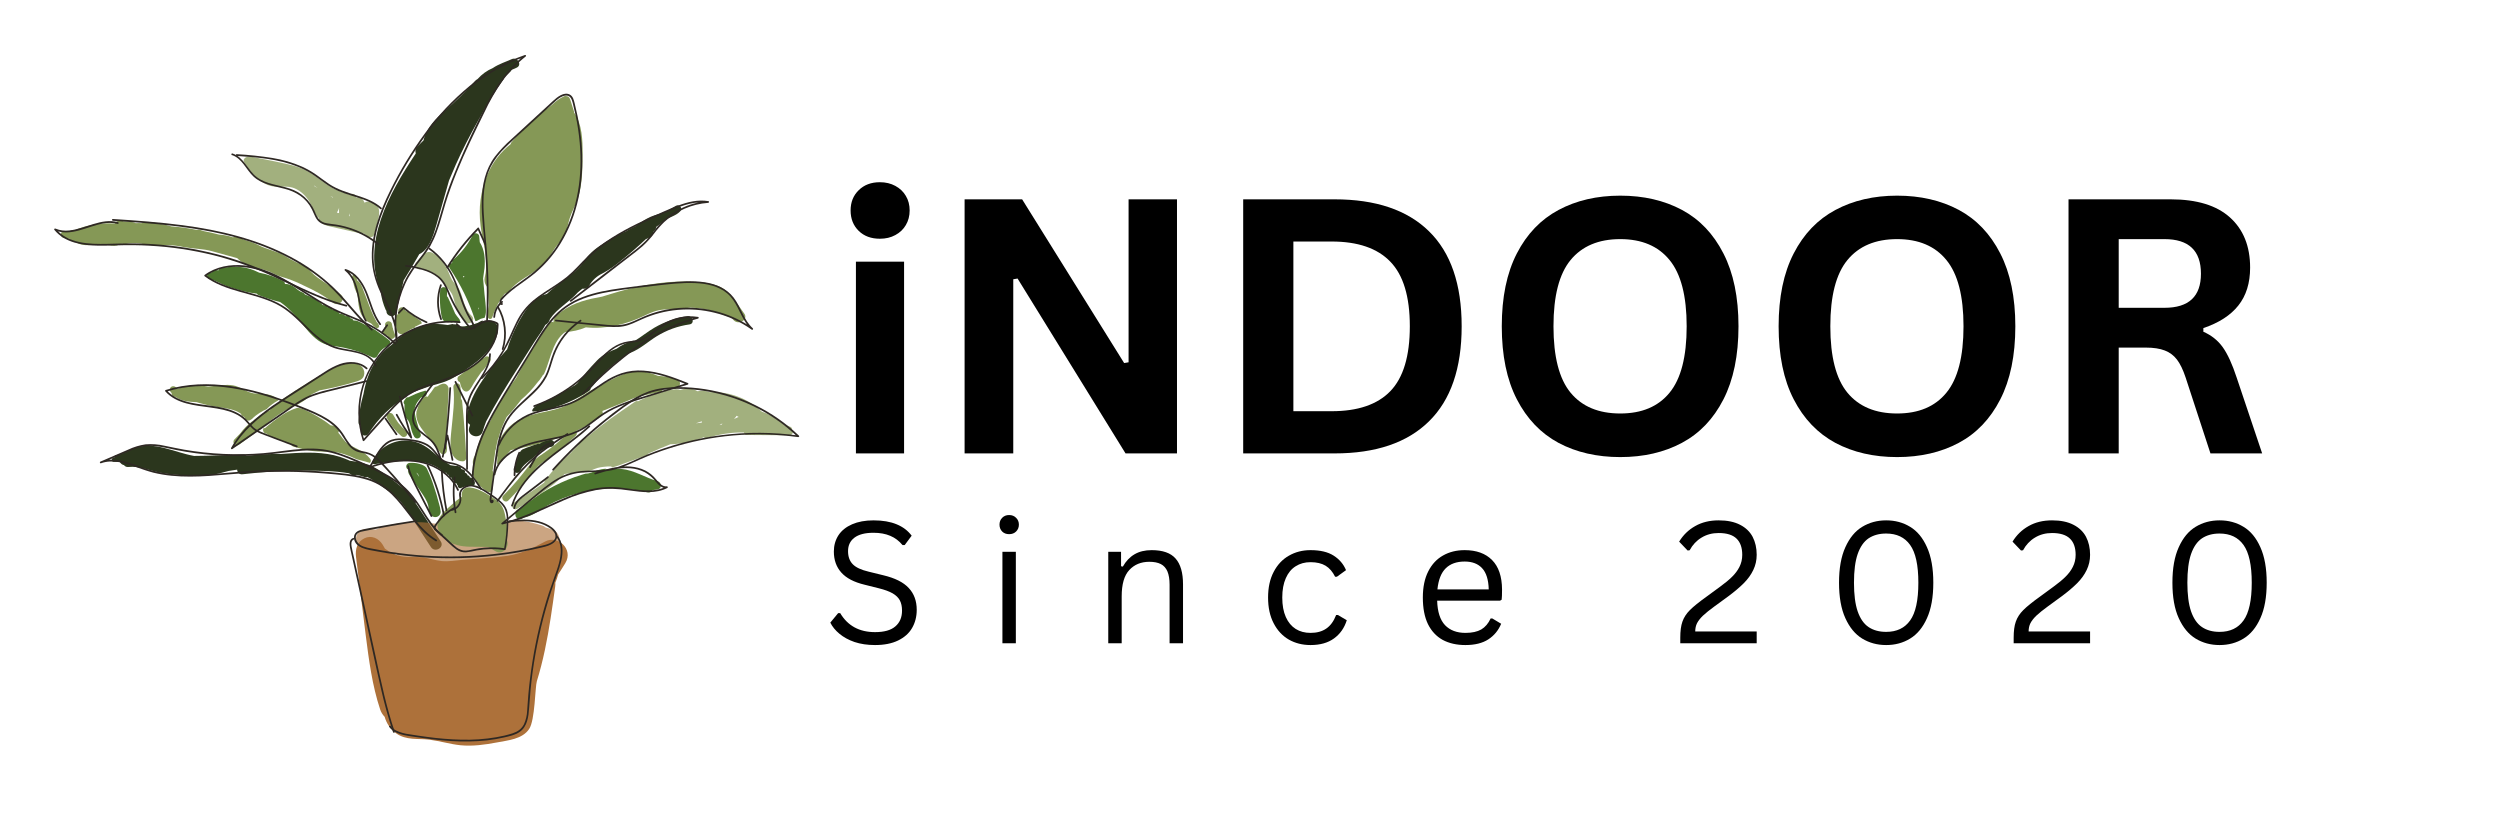 <svg xmlns="http://www.w3.org/2000/svg" xmlns:xlink="http://www.w3.org/1999/xlink" width="411" zoomAndPan="magnify" viewBox="0 0 308.25 102.75" height="137" preserveAspectRatio="xMidYMid meet" version="1.0"><defs><g/><clipPath id="dbad861c05"><path d="M 61 47 L 98.652 47 L 98.652 65 L 61 65 Z M 61 47 " clip-rule="nonzero"/></clipPath><clipPath id="35c3a5e6fd"><path d="M 45 6.742 L 65 6.742 L 65 43 L 45 43 Z M 45 6.742 " clip-rule="nonzero"/></clipPath><clipPath id="237bf19332"><path d="M 6.629 27 L 43 27 L 43 38 L 6.629 38 Z M 6.629 27 " clip-rule="nonzero"/></clipPath></defs><path fill="#4c762e" d="M 81.113 59.344 C 79.562 58.902 78.223 57.969 76.59 57.816 C 75.918 57.762 75.246 57.781 74.578 57.879 L 74.742 57.789 C 74.359 57.809 73.984 57.879 73.621 57.996 C 73.164 58.152 72.719 58.414 72.219 58.395 C 72.043 58.441 71.883 58.492 71.719 58.543 C 69.395 59.258 67.266 60.348 65.328 61.812 C 64.793 62.137 64.277 62.488 63.773 62.867 C 63.562 63.016 63.488 63.215 63.551 63.465 C 63.516 63.867 64.059 64.25 64.449 63.891 C 64.473 63.867 64.5 63.844 64.527 63.82 C 65.621 63.688 66.52 62.883 67.473 62.359 C 68.691 61.684 69.977 61.168 71.324 60.809 C 74.16 60.055 77 60.023 79.852 60.711 C 79.973 60.742 80.086 60.73 80.195 60.676 C 80.309 60.621 80.387 60.539 80.438 60.426 C 80.664 60.414 80.887 60.383 81.109 60.34 C 81.637 60.25 81.578 59.477 81.113 59.344 Z M 81.113 59.344 " fill-opacity="1" fill-rule="nonzero"/><path fill="#859856" d="M 97.66 52.973 C 97.668 52.812 97.602 52.699 97.457 52.629 C 97.242 52.52 97.016 52.449 96.777 52.414 L 96.695 52.379 C 96.422 52.184 96.16 51.969 95.891 51.766 C 95.293 51.324 94.641 50.988 93.938 50.762 C 93.074 49.938 92.086 49.316 90.969 48.898 C 89.852 48.48 88.699 48.297 87.504 48.355 C 87.016 48.176 86.516 48.137 86.004 48.238 C 85.684 48.047 85.34 47.938 84.965 47.91 C 84.594 47.887 84.234 47.945 83.891 48.094 C 83.723 48.023 83.551 47.992 83.367 47.992 C 82.879 48.023 82.395 48.109 81.926 48.254 C 80.93 48.5 79.969 48.848 79.043 49.293 C 78.918 49.352 78.793 49.414 78.664 49.477 C 78.543 49.43 78.426 49.441 78.316 49.52 C 76.285 50.906 74.242 52.289 72.383 53.902 C 72.254 53.965 72.125 54.027 72 54.094 C 71.691 54.254 71.371 54.5 71.332 54.859 C 71.055 55.125 70.781 55.398 70.512 55.676 C 70.477 55.715 70.445 55.762 70.422 55.809 C 69.246 56.812 68.191 57.93 67.258 59.16 L 67.191 59.25 C 67.137 59.32 67.109 59.398 67.117 59.488 C 65.898 60.375 64.633 61.203 63.34 61.984 C 62.859 62.27 63.297 63.023 63.781 62.73 C 65.172 61.895 66.527 61.008 67.828 60.035 C 68.473 59.574 69.062 59.047 69.594 58.457 L 69.629 58.445 C 70.137 58.352 70.645 58.285 71.16 58.254 C 71.457 58.234 71.758 58.238 72.055 58.242 C 72.055 58.152 72.098 58.113 72.184 58.125 C 72.707 58.156 73.164 57.852 73.645 57.703 C 73.91 57.633 74.176 57.586 74.449 57.559 C 74.734 57.52 75.02 57.504 75.305 57.516 C 75.391 57.516 75.434 57.559 75.438 57.641 L 75.496 57.633 C 75.953 57.512 76.398 57.363 76.836 57.184 C 77.793 56.848 78.746 56.5 79.695 56.145 C 79.816 56.102 79.91 56.027 79.973 55.914 C 80.855 55.516 81.754 55.129 82.66 54.777 C 84.09 54.734 85.465 54.445 86.785 53.914 C 86.902 54.027 87.039 54.059 87.195 54.016 C 88.664 53.527 90.172 53.297 91.719 53.32 C 91.77 53.535 91.902 53.637 92.121 53.633 L 95.02 53.656 L 96.449 53.668 C 96.66 53.676 96.863 53.652 97.066 53.609 L 97.109 53.629 C 97.32 53.746 97.5 53.711 97.656 53.531 C 97.812 53.348 97.816 53.164 97.668 52.98 Z M 86.535 52.105 L 85.809 52.195 L 86.535 51.945 C 86.527 51.996 86.527 52.047 86.535 52.094 Z M 89.012 52.336 L 88.754 52.418 L 88.754 52.383 C 88.855 52.324 88.957 52.27 89.062 52.211 Z M 90.953 51.457 L 90.5 51.66 C 90.566 51.586 90.629 51.512 90.699 51.445 C 90.754 51.395 90.789 51.336 90.809 51.262 L 91.082 51.418 C 91.039 51.422 90.996 51.43 90.953 51.445 Z M 90.953 51.457 " fill-opacity="0.76" fill-rule="nonzero"/><path fill="#4c762e" d="M 55.031 39.703 C 55.203 39.734 55.379 39.695 55.551 39.73 C 55.617 39.746 55.684 39.766 55.746 39.789 C 55.766 39.73 55.809 39.699 55.871 39.703 C 56.133 39.711 56.395 39.742 56.648 39.797 C 56.758 39.609 56.734 39.434 56.586 39.277 C 56.418 39.082 56.262 38.879 56.121 38.664 C 55.84 37.996 55.547 37.336 55.234 36.68 C 55.207 36.617 55.164 36.566 55.105 36.527 C 55.105 36.293 55.121 36.062 55.137 35.832 C 55.137 35.715 55.094 35.613 55.008 35.527 C 54.926 35.445 54.824 35.402 54.703 35.402 C 54.582 35.402 54.48 35.445 54.398 35.531 C 54.312 35.613 54.27 35.715 54.27 35.832 C 54.199 36.773 54.238 37.711 54.383 38.645 C 54.453 39.07 54.508 39.617 55.031 39.703 Z M 55.031 39.703 " fill-opacity="1" fill-rule="nonzero"/><path fill="#4c762e" d="M 58.598 39.539 C 58.602 39.559 58.609 39.574 58.621 39.594 L 58.648 39.594 C 58.754 39.586 58.855 39.551 58.941 39.484 C 59.043 39.422 59.152 39.363 59.262 39.312 C 59.406 39.262 59.551 39.223 59.699 39.195 L 59.75 39.195 C 59.863 38.918 59.918 38.629 59.914 38.328 C 59.914 37.656 59.805 36.969 59.742 36.297 L 59.566 34.344 C 59.629 33.91 59.695 33.48 59.742 33.047 C 59.836 31.965 59.758 30.793 59.156 29.863 L 59.094 29.191 C 59.086 28.977 58.977 28.84 58.773 28.777 C 58.559 28.719 58.395 28.785 58.281 28.977 C 57.684 30.156 56.883 31.176 55.871 32.035 C 55.754 32.145 55.719 32.273 55.754 32.426 C 55.473 32.469 55.234 32.754 55.434 33.055 C 56.797 35.066 57.852 37.227 58.598 39.539 Z M 59.031 37.941 C 59.031 38.023 59.043 38.105 59.043 38.188 C 59.016 38.117 58.988 38.043 58.961 37.973 C 58.984 37.965 59.008 37.953 59.031 37.941 Z M 57.258 34.047 C 57.234 34.105 57.211 34.16 57.184 34.223 L 57.082 34.047 C 57.141 34.059 57.199 34.059 57.258 34.047 Z M 57.258 34.047 " fill-opacity="1" fill-rule="nonzero"/><path fill="#2b361d" d="M 60.895 39.68 C 60.465 39.426 59.918 39.484 59.449 39.621 C 59.488 39.582 59.523 39.543 59.559 39.5 C 59.473 39.52 59.391 39.547 59.316 39.582 C 59.172 39.672 59.02 39.754 58.867 39.828 L 58.848 39.828 L 58.824 39.836 C 58.121 40.09 57.496 40.293 56.699 40.242 C 56.676 40.176 56.641 40.113 56.594 40.059 C 56.355 40.012 56.117 39.984 55.879 39.977 C 55.848 39.977 55.82 39.969 55.797 39.949 L 55.207 40.07 C 54.293 39.945 53.402 39.855 52.473 40.039 C 52.457 40.055 52.438 40.062 52.414 40.066 C 52.34 40.078 52.266 40.098 52.191 40.125 L 52.133 40.148 L 52.105 40.156 L 52.094 40.156 L 51.984 40.207 C 51.84 40.277 51.695 40.359 51.551 40.43 C 51.516 40.445 51.477 40.445 51.441 40.43 C 51.418 40.477 51.379 40.5 51.328 40.496 C 51.281 40.496 51.246 40.48 51.223 40.441 C 50.121 40.941 49.152 41.625 48.316 42.496 C 47.805 42.848 47.348 43.254 46.941 43.723 C 45.723 45.137 45.121 46.824 44.812 48.594 C 44.484 49.727 44.277 50.879 44.203 52.051 C 44.188 52.273 44.285 52.426 44.492 52.508 C 44.492 52.742 44.48 52.977 44.477 53.199 C 44.469 53.734 45.184 53.895 45.449 53.465 C 46.648 51.566 48.215 50.043 50.148 48.895 C 50.094 48.812 50.113 48.758 50.203 48.723 C 50.789 48.422 51.398 48.172 52.023 47.969 C 52.293 47.859 52.566 47.758 52.848 47.668 C 53.59 47.426 54.363 47.273 55.09 46.973 C 55.934 46.629 56.684 46.117 57.426 45.602 C 58.57 44.805 59.727 43.953 60.535 42.797 C 61.051 42.094 61.992 40.332 60.895 39.68 Z M 60.895 39.68 " fill-opacity="1" fill-rule="nonzero"/><path fill="#4c762e" d="M 52.414 48.133 C 52.398 48.168 52.371 48.191 52.332 48.199 C 51.633 48.371 50.984 48.684 50.336 48.988 C 50.277 49.016 50.227 49.008 50.176 48.965 C 50.051 49.098 49.938 49.242 49.84 49.395 C 49.73 49.559 49.742 49.715 49.871 49.863 C 49.871 50.195 49.871 50.527 49.871 50.859 C 49.863 51.07 49.91 51.273 50.012 51.461 C 50.109 51.617 50.254 51.734 50.359 51.891 C 50.516 52.176 50.621 52.477 50.676 52.797 C 50.754 53.172 50.887 53.523 51.078 53.855 C 51.137 53.945 51.215 54.008 51.32 54.043 C 51.422 54.074 51.523 54.07 51.621 54.027 C 51.723 53.988 51.797 53.918 51.848 53.82 C 51.895 53.723 51.902 53.621 51.875 53.52 C 51.699 53.082 51.555 52.641 51.438 52.188 C 51.301 51.734 51.191 51.27 51.121 50.801 C 51.043 50.105 51.445 49.535 51.891 49.035 C 51.992 48.984 52.102 48.957 52.215 48.949 C 52.426 48.93 52.559 48.816 52.609 48.613 C 52.66 48.406 52.594 48.246 52.414 48.133 Z M 52.414 48.133 " fill-opacity="1" fill-rule="nonzero"/><path fill="#859856" d="M 51.793 39.516 L 50.801 38.824 L 50.312 38.488 C 50.219 38.418 50.117 38.367 50.008 38.332 L 50.008 38.312 C 50.004 38.305 49.996 38.293 49.996 38.281 L 49.965 38.199 C 49.934 38.094 49.871 38.016 49.781 37.957 C 49.691 37.898 49.594 37.879 49.488 37.895 C 49.379 37.906 49.293 37.953 49.219 38.035 C 49.148 38.113 49.113 38.207 49.109 38.312 C 49.109 38.449 49.098 38.59 49.094 38.73 C 48.906 38.801 48.805 38.938 48.797 39.137 C 48.746 39.543 48.762 39.949 48.844 40.348 C 48.871 40.547 48.93 40.738 49.016 40.918 C 49.086 41.039 49.188 41.125 49.316 41.176 C 49.449 41.223 49.578 41.227 49.711 41.184 C 49.773 41.164 49.832 41.137 49.887 41.102 L 49.961 41.043 L 49.988 41.02 C 50.055 40.973 50.121 40.922 50.191 40.875 C 50.344 40.773 50.504 40.68 50.668 40.598 C 50.742 40.559 50.82 40.523 50.895 40.488 L 50.949 40.465 L 51.07 40.422 C 51.109 40.406 51.152 40.395 51.191 40.379 C 51.172 40.277 51.215 40.223 51.32 40.227 C 51.332 40.223 51.348 40.223 51.359 40.227 C 51.371 40.203 51.383 40.191 51.406 40.18 C 51.555 40.102 51.703 40.023 51.855 39.949 L 52 39.887 C 51.996 39.727 51.926 39.605 51.793 39.516 Z M 51.793 39.516 " fill-opacity="1" fill-rule="nonzero"/><path fill="#2b361d" d="M 84.754 38.984 C 83.312 39.195 81.961 39.668 80.703 40.395 C 79.844 40.895 79.105 41.512 78.285 42.016 C 78.199 41.996 78.113 41.996 78.031 42.016 C 77.301 42.219 76.637 42.547 76.031 42.996 C 75.137 43.332 74.316 43.723 73.609 44.449 C 72.738 45.352 71.922 46.301 71.156 47.293 L 70.945 47.465 L 70.586 47.672 L 67.508 49.402 C 67 49.539 67.207 49.664 66.684 49.75 C 66.02 49.859 65.203 50.844 65.859 50.738 C 66.152 50.688 66.824 50.637 67.113 50.574 C 67.23 50.637 67.355 50.645 67.48 50.598 C 67.809 50.484 68.125 50.355 68.434 50.219 C 69.559 49.871 70.629 49.402 71.648 48.816 C 71.77 48.754 71.883 48.688 71.996 48.613 C 72.203 48.488 72.406 48.359 72.605 48.223 C 72.738 48.133 72.82 48.008 72.852 47.852 C 73.375 47.297 73.828 46.664 74.316 46.176 C 75.281 45.223 76.324 44.367 77.449 43.609 L 77.727 43.504 C 78.953 43.023 79.875 42.141 80.98 41.457 C 82.23 40.691 83.586 40.203 85.039 39.996 C 85.695 39.887 85.414 38.883 84.754 38.984 Z M 84.754 38.984 " fill-opacity="1" fill-rule="nonzero"/><path fill="#2b361d" d="M 63.094 7.293 C 62.418 7.602 61.48 7.898 60.773 8.383 C 60.039 8.699 59.406 9.156 58.875 9.754 C 58.754 9.812 58.645 9.895 58.555 10 C 57.402 11.297 56.164 12.516 54.848 13.656 C 53.727 14.613 52.719 15.652 52.266 17.09 C 52.246 17.16 52.23 17.234 52.223 17.309 L 51.535 17.984 C 51.25 18.242 51.16 18.555 51.262 18.926 C 47.922 23.949 44.551 29.949 46.938 35.973 C 47.039 36.742 47.242 37.484 47.555 38.199 C 47.578 38.254 47.609 38.301 47.648 38.348 C 47.609 39.02 48.668 39.27 48.84 38.551 L 49.777 34.566 C 50.441 33.504 51.078 32.43 51.695 31.34 C 52.91 30.785 53.414 29.117 53.797 27.773 L 55.363 22.262 C 55.637 21.602 55.914 20.941 56.203 20.289 C 57.02 18.457 57.945 16.684 58.926 14.93 C 59.906 13.18 60.852 11.465 62.035 9.867 C 62.105 9.77 62.152 9.664 62.176 9.547 C 62.453 9.305 62.719 9.055 62.977 8.785 C 63.016 8.742 63.051 8.691 63.078 8.633 C 63.094 8.625 63.105 8.613 63.121 8.602 L 63.711 8.34 C 64.418 8.016 63.801 6.969 63.094 7.293 Z M 63.094 7.293 " fill-opacity="1" fill-rule="nonzero"/><path fill="#859856" d="M 32.016 50.906 C 32.301 50.719 32.602 50.559 32.918 50.43 C 32.926 50.406 32.938 50.387 32.953 50.371 C 33.352 49.969 33.805 49.637 34.305 49.375 C 34.285 49.32 34.258 49.273 34.219 49.23 C 33.695 48.695 32.965 48.594 32.25 48.559 C 31.926 48.543 31.594 48.547 31.273 48.5 C 30.898 48.43 30.543 48.301 30.211 48.113 C 29.852 47.902 29.477 47.73 29.082 47.594 C 28.637 47.473 28.184 47.43 27.723 47.473 C 27.027 47.52 26.34 47.594 25.652 47.668 C 24.359 47.418 23.09 47.512 21.848 47.949 C 21.812 47.91 21.777 47.871 21.742 47.828 C 21.68 47.727 21.59 47.664 21.477 47.633 C 21.363 47.602 21.254 47.617 21.148 47.672 C 21.043 47.734 20.977 47.82 20.945 47.938 C 20.918 48.051 20.93 48.16 20.992 48.266 C 21.047 48.34 21.105 48.414 21.164 48.48 C 21.16 48.605 21.199 48.711 21.285 48.801 C 21.371 48.887 21.473 48.934 21.598 48.934 L 21.648 48.934 C 21.668 48.949 21.688 48.965 21.707 48.98 C 22.438 49.484 23.367 49.543 24.262 49.59 C 24.348 49.621 24.434 49.652 24.527 49.676 C 25.312 49.902 26.105 50.078 26.914 50.199 C 27.816 50.336 28.953 50.449 29.719 51.027 C 29.75 51.184 29.84 51.293 29.984 51.355 C 30.016 51.367 30.051 51.379 30.086 51.383 C 30.117 51.422 30.152 51.465 30.184 51.508 L 30.191 51.52 C 30.227 51.66 30.309 51.762 30.441 51.824 C 30.578 51.883 30.711 51.879 30.84 51.809 L 31.07 51.66 C 31.352 51.371 31.668 51.121 32.016 50.906 Z M 32.016 50.906 " fill-opacity="1" fill-rule="nonzero"/><path fill="#859856" d="M 29.441 54.855 C 30.445 54.117 31.449 53.375 32.457 52.645 C 32.461 52.613 32.477 52.59 32.496 52.57 C 33.164 51.988 33.863 51.449 34.602 50.961 C 35.152 50.586 35.742 50.289 36.371 50.07 C 36.664 49.895 36.953 49.738 37.234 49.562 C 37.676 49.289 38.082 48.969 38.453 48.605 C 38.77 48.449 39.09 48.289 39.406 48.133 C 40.934 47.855 42.438 47.492 43.918 47.047 C 44.328 46.922 44.719 46.77 44.867 46.332 C 44.977 45.973 44.922 45.645 44.703 45.34 C 44.211 44.648 43.223 44.699 42.484 44.863 C 41.664 45.047 40.918 45.461 40.188 45.871 C 39.434 46.301 38.688 46.746 37.945 47.203 C 36.863 47.867 35.797 48.562 34.746 49.281 C 34.758 49.293 34.766 49.309 34.77 49.324 C 34.797 49.414 34.766 49.473 34.672 49.5 C 34.172 49.719 33.719 50.02 33.32 50.395 C 33.344 50.434 33.352 50.473 33.336 50.516 C 33.32 50.559 33.289 50.586 33.246 50.598 C 32.863 50.727 32.504 50.902 32.172 51.129 C 31.914 51.324 31.656 51.516 31.398 51.715 C 31.328 51.781 31.262 51.848 31.195 51.922 C 31.164 51.961 31.125 51.973 31.078 51.961 C 30.512 52.387 30.02 52.887 29.602 53.461 C 29.371 53.691 29.141 53.93 28.906 54.176 C 28.832 54.25 28.789 54.344 28.785 54.453 C 28.777 54.559 28.805 54.656 28.871 54.742 C 28.938 54.832 29.027 54.887 29.133 54.91 C 29.242 54.93 29.348 54.914 29.441 54.855 Z M 29.441 54.855 " fill-opacity="1" fill-rule="nonzero"/><path fill="#2b361d" d="M 54.348 66.758 L 51.812 62.879 C 51.094 61.785 50.395 60.723 49.348 59.906 C 48.305 59.086 47.188 58.172 46.012 57.547 C 45.832 57.457 45.648 57.375 45.461 57.309 C 45.113 57.211 44.766 57.113 44.418 57.016 C 43.996 56.93 43.566 56.867 43.141 56.812 C 43.016 56.75 42.887 56.695 42.758 56.641 L 42.703 56.629 C 42.676 56.625 42.648 56.613 42.629 56.59 C 40.715 55.793 38.555 55.742 36.48 55.855 C 35.859 55.891 35.234 55.93 34.613 55.973 C 34.32 55.973 34.027 55.973 33.742 55.973 C 32.625 55.984 31.512 56.066 30.402 56.219 C 30.266 56.078 30.102 56.012 29.906 56.027 C 27.918 56.09 25.918 56.211 23.926 56.215 C 21.449 55.777 19.047 54.359 16.543 55.242 C 15.805 55.5 15.133 56.02 14.34 56.109 C 14.258 56.113 14.191 56.148 14.145 56.215 C 14.094 56.281 14.078 56.352 14.094 56.434 L 14.031 56.434 C 13.695 56.434 13.695 56.953 14.031 56.953 L 14.766 56.941 C 14.871 57.16 15.047 57.297 15.289 57.352 C 15.426 57.523 15.602 57.602 15.824 57.578 C 16.012 57.578 16.195 57.566 16.379 57.559 C 17.508 57.594 18.562 58.035 19.672 58.266 C 20.953 58.504 22.25 58.621 23.555 58.625 C 24.879 58.652 26.121 58.645 27.406 58.277 C 27.672 58.203 27.93 58.133 28.203 58.066 C 28.551 58.008 28.898 57.953 29.246 57.906 C 29.242 57.988 29.258 58.07 29.293 58.148 C 29.328 58.227 29.379 58.293 29.441 58.348 C 29.504 58.402 29.578 58.441 29.66 58.465 C 29.742 58.484 29.824 58.488 29.906 58.477 C 32.41 58.18 34.922 58.035 37.441 58.035 C 39.297 58.035 41.203 58.043 43.043 58.359 C 43.129 58.414 43.219 58.469 43.301 58.523 C 43.52 58.691 43.742 58.699 43.973 58.551 C 44.297 58.625 44.617 58.711 44.934 58.816 C 45.059 58.855 45.184 58.859 45.312 58.824 C 45.969 59.18 46.59 59.586 47.18 60.039 C 47.82 60.461 48.426 60.926 48.996 61.434 C 49.566 61.98 49.988 62.648 50.418 63.297 L 53.137 67.457 C 53.629 68.199 54.832 67.508 54.348 66.758 Z M 54.348 66.758 " fill-opacity="1" fill-rule="nonzero"/><path fill="#ad713a" d="M 68.117 65.305 C 67.844 65.199 67.566 65.113 67.281 65.039 C 67.156 64.926 67.008 64.844 66.844 64.793 C 65.219 64.293 63.602 63.926 61.914 64.359 C 61.367 64.5 60.84 64.691 60.301 64.848 C 59.031 64.848 57.762 64.906 56.48 64.891 C 54.719 64.863 53.023 64.316 51.262 64.395 C 49.602 64.465 47.863 64.594 46.344 65.289 C 45.914 65.227 45.484 65.207 45.055 65.23 C 43.496 65.332 43.488 67.758 45.055 67.656 C 46.344 67.574 47.598 67.973 48.863 68.242 C 49.004 68.59 49.258 68.801 49.625 68.875 C 52.965 69.395 56.449 69.762 59.828 69.461 C 61.383 69.32 62.984 69.02 64.363 68.246 C 64.652 68.098 64.91 67.91 65.145 67.688 L 65.262 67.664 C 66.105 67.734 66.953 67.738 67.797 67.684 C 69.207 67.578 69.395 65.812 68.117 65.305 Z M 68.117 65.305 " fill-opacity="0.63" fill-rule="nonzero"/><path fill="#859856" d="M 32.902 53.477 C 33.25 53.887 33.91 54.07 34.391 54.234 L 35.895 54.754 C 35.93 54.918 36.027 55.027 36.188 55.074 C 36.973 55.312 37.773 55.492 38.582 55.617 C 39.367 55.719 40.148 55.66 40.938 55.707 C 42.008 55.773 43.008 56.16 43.969 56.625 C 44.5 56.758 45.031 56.91 45.559 57.055 C 45.574 57.062 45.586 57.07 45.602 57.078 C 45.676 57.016 45.715 56.938 45.727 56.84 C 45.734 56.746 45.711 56.66 45.652 56.582 C 45.246 56.07 44.746 55.676 44.148 55.402 C 43.617 55.129 43.039 54.883 42.605 54.465 C 42.367 54.203 42.145 53.926 41.941 53.633 C 41.863 53.535 41.785 53.445 41.707 53.352 C 41.77 53.27 41.797 53.176 41.789 53.074 C 41.781 52.969 41.738 52.883 41.664 52.809 C 41.418 52.57 41.121 52.453 40.777 52.449 C 40.336 52.102 39.871 51.781 39.383 51.5 C 38.754 51.109 38.098 50.762 37.418 50.461 C 37.176 50.355 36.922 50.297 36.656 50.285 C 35.969 50.496 35.332 50.805 34.742 51.211 C 34.023 51.684 33.344 52.203 32.695 52.77 C 32.637 52.816 32.578 52.816 32.52 52.77 C 32.414 52.922 32.406 53.078 32.496 53.238 C 32.582 53.402 32.719 53.48 32.902 53.477 Z M 32.902 53.477 " fill-opacity="1" fill-rule="nonzero"/><path fill="#859856" d="M 46.75 26.02 C 46.707 25.297 46.094 24.992 45.453 24.871 C 45.266 24.832 45.102 24.875 44.961 25.004 C 44.879 24.797 44.758 24.613 44.602 24.453 C 44.516 24.359 44.414 24.309 44.289 24.301 C 44.164 24.289 44.055 24.32 43.957 24.395 C 43.945 24.355 43.938 24.316 43.926 24.277 C 43.902 24.195 43.859 24.121 43.801 24.062 C 43.742 24 43.672 23.957 43.59 23.93 C 43.508 23.902 43.426 23.895 43.34 23.91 C 43.254 23.926 43.18 23.957 43.109 24.012 C 42.891 23.914 42.664 23.828 42.434 23.758 C 41.645 23.523 40.914 23.176 40.242 22.707 C 39.023 21.824 37.957 20.926 36.469 20.508 C 34.691 20.004 32.836 19.711 31.027 19.328 C 30.934 19.309 30.84 19.316 30.746 19.352 C 30.332 19.234 29.828 19.648 30.137 20.082 C 30.938 21.211 31.855 22.449 33.238 22.887 C 34.07 23.152 34.91 22.922 35.75 23.062 C 36.59 23.199 37.266 23.723 37.785 24.348 C 38.305 24.973 38.543 25.684 38.902 26.391 C 38.988 26.578 39.117 26.73 39.281 26.855 C 39.375 27.609 40.152 27.801 40.828 27.957 L 44.562 28.805 C 44.66 28.828 44.758 28.82 44.852 28.789 C 44.996 28.898 45.141 29.008 45.277 29.121 C 45.559 29.359 46.055 29.293 46.148 28.891 C 46.352 28.008 46.797 26.922 46.75 26.02 Z M 41.82 25.613 C 41.805 25.719 41.793 25.809 41.793 25.859 C 41.785 26 41.789 26.137 41.805 26.277 L 41.543 26.223 C 41.656 26.027 41.746 25.824 41.82 25.613 Z M 43.125 26.289 C 43.125 26.414 43.125 26.539 43.109 26.664 L 43.027 26.633 C 43.055 26.52 43.09 26.402 43.125 26.289 Z M 41.047 24.367 C 40.941 24.297 40.836 24.227 40.73 24.16 C 40.836 24.211 40.945 24.262 41.051 24.309 C 41.051 24.328 41.047 24.348 41.047 24.367 Z M 38.781 22.961 L 38.715 22.855 C 38.863 22.961 39.008 23.066 39.156 23.184 Z M 38.781 22.961 " fill-opacity="0.76" fill-rule="nonzero"/><path fill="#859856" d="M 62.355 66.363 C 62.68 65.672 62.5 64.828 62.379 64.055 C 62.203 62.988 62.012 62.195 61.066 61.566 C 60.125 60.941 59.082 60.234 57.918 60.098 C 57.156 60.004 56.836 60.648 56.945 61.242 C 56.492 61.543 56.066 61.883 55.672 62.258 C 54.941 62.902 53.934 63.668 53.934 64.742 C 53.934 65.668 54.75 66.473 55.523 66.887 C 56.555 67.422 57.727 67.43 58.863 67.418 C 59.266 67.418 59.734 67.445 60.195 67.438 C 60.504 67.609 60.805 67.785 61.055 67.941 C 62.082 68.609 63.043 67.184 62.355 66.363 Z M 62.355 66.363 " fill-opacity="1" fill-rule="nonzero"/><path fill="#859856" d="M 58.184 38.977 C 57.27 38.109 57.168 36.992 56.723 35.891 C 56.551 35.445 56.262 35.156 55.949 34.801 C 55.547 34.34 55.43 33.762 55.156 33.23 C 54.781 32.473 54.059 31.48 53.242 31.137 C 52.43 30.793 51.809 31.828 51.328 32.328 C 50.875 32.797 51.555 33.5 52.023 33.098 C 52.191 33.25 52.391 33.34 52.617 33.367 C 53.309 33.488 53.867 33.828 54.289 34.387 C 54.363 34.496 54.465 34.562 54.594 34.594 C 54.707 34.859 54.852 35.109 55.031 35.336 C 55.363 35.738 55.684 36.043 55.852 36.559 C 55.98 36.941 56.062 37.336 56.199 37.719 C 56.453 38.48 56.867 39.145 57.445 39.711 C 57.93 40.172 58.664 39.438 58.184 38.977 Z M 58.184 38.977 " fill-opacity="0.76" fill-rule="nonzero"/><path fill="#859856" d="M 83.461 46.785 C 82.703 46.531 81.926 46.387 81.125 46.344 C 80.461 46.051 79.762 45.867 79.039 45.785 C 77.984 45.703 77.012 46.043 76.07 46.48 C 75 46.98 73.945 47.52 72.918 48.105 C 71.965 48.645 71.082 49.309 70.121 49.836 C 68.266 50.852 66.035 50.738 64.148 51.68 C 63.098 52.215 62.289 52.996 61.723 54.031 C 61.723 54.055 61.719 54.074 61.707 54.094 C 61.695 54.109 61.684 54.129 61.676 54.148 C 61.66 54.188 61.652 54.223 61.645 54.262 C 61.645 54.285 61.645 54.309 61.645 54.332 C 61.645 54.355 61.637 54.379 61.621 54.398 C 61.637 54.562 61.613 54.719 61.559 54.871 C 61.547 54.895 61.531 54.914 61.516 54.934 C 61.441 55.355 61.34 55.777 61.27 56.203 C 61.43 56.332 61.172 57.371 61.352 57.293 C 61.523 57.266 62.219 56.535 62.297 56.32 C 62.332 56.207 62.918 55.609 62.961 55.504 C 65.461 55.004 67.398 54.582 69.773 53.668 C 68.879 54.508 67.922 55.277 66.906 55.969 C 66.27 56.355 65.711 56.836 65.234 57.41 C 64.766 58.004 64.309 58.613 63.816 59.191 C 63.258 59.852 62.672 60.488 62.059 61.098 C 61.664 61.496 62.277 62.109 62.676 61.711 C 63.754 60.621 64.758 59.469 65.684 58.246 C 65.891 57.965 66.113 57.699 66.359 57.453 C 66.621 57.211 66.906 56.996 67.215 56.809 C 67.855 56.387 68.477 55.93 69.07 55.441 C 69.727 54.898 70.355 54.316 70.984 53.742 C 71.074 53.664 71.117 53.57 71.121 53.453 C 71.121 53.336 71.078 53.238 70.992 53.16 C 72.086 52.668 73.113 52.07 74.082 51.367 C 74.312 51.18 74.375 50.949 74.273 50.676 L 76.324 49.855 C 77.094 49.555 77.891 49.184 78.703 48.891 C 79.59 48.719 80.473 48.531 81.355 48.344 C 81.578 48.301 81.703 48.168 81.723 47.941 L 83.32 47.805 C 83.453 47.809 83.57 47.766 83.668 47.68 C 83.77 47.594 83.828 47.484 83.844 47.355 C 83.863 47.227 83.836 47.105 83.762 46.996 C 83.688 46.887 83.59 46.816 83.461 46.785 Z M 83.461 46.785 " fill-opacity="1" fill-rule="nonzero"/><path fill="#859856" d="M 91.746 38.629 C 90.941 37.582 90.133 36.062 88.922 35.43 C 87.707 34.797 86.027 34.754 84.68 34.719 C 81.512 34.645 78.336 35.316 75.32 36.242 L 74.254 36.57 C 72.5 36.883 70.801 37.277 69.34 38.34 L 69.316 38.352 L 69.152 38.473 C 69.109 38.504 69.07 38.543 69.035 38.586 C 68.793 38.672 68.598 38.82 68.453 39.031 C 68.309 39.246 68.238 39.477 68.246 39.734 C 68.133 39.68 68.016 39.68 67.898 39.734 C 67.707 39.773 67.602 39.887 67.586 40.082 C 66.113 42.16 64.801 44.332 63.645 46.598 C 62.41 48.258 61.207 49.977 60.465 51.902 C 60.375 51.938 60.305 51.992 60.254 52.074 C 59.488 53.324 58.941 54.664 58.617 56.094 C 58.316 56.496 58.23 56.945 58.355 57.43 C 58.316 57.531 58.305 57.633 58.316 57.738 C 58.332 57.82 58.355 57.898 58.395 57.977 C 58.227 58.082 58.176 58.23 58.25 58.422 C 58.605 59.375 59.227 60.113 60.109 60.633 C 60.547 60.891 60.941 60.309 60.664 59.984 C 60.695 59.637 60.727 59.293 60.758 58.945 C 60.785 58.645 60.867 58.285 60.73 58 C 60.75 57.953 60.762 57.902 60.77 57.852 L 60.945 56.52 C 60.941 56.512 60.941 56.5 60.945 56.488 C 60.957 56.383 60.977 56.277 60.996 56.176 L 61.035 55.859 C 61.055 55.734 61.074 55.605 61.09 55.48 C 61.105 55.469 61.121 55.457 61.133 55.441 C 61.191 55.164 61.246 54.887 61.285 54.605 C 61.293 54.57 61.312 54.547 61.344 54.531 C 61.344 54.512 61.344 54.492 61.344 54.473 C 61.344 54.453 61.344 54.43 61.344 54.41 C 61.344 54.395 61.344 54.391 61.344 54.379 C 61.34 54.336 61.348 54.297 61.375 54.262 C 61.383 54.156 61.414 54.059 61.473 53.969 C 61.48 53.953 61.496 53.941 61.508 53.93 C 61.543 53.785 61.574 53.641 61.613 53.5 C 61.844 52.781 62.129 52.086 62.469 51.414 C 63.137 50.762 63.684 50.008 64.273 49.273 C 65.004 48.66 65.652 47.973 66.223 47.215 C 66.469 46.953 66.688 46.672 66.871 46.363 C 66.895 46.328 66.91 46.289 66.93 46.25 C 67 46.215 67.051 46.164 67.086 46.094 C 67.574 45.035 67.816 43.891 68.277 42.824 C 68.594 42.094 69.039 41.395 69.688 40.938 C 70.574 40.898 71.422 40.707 72.238 40.363 C 74.676 40.625 77.285 39.977 79.43 38.934 C 80.223 38.551 80.941 38.242 81.836 38.168 C 82.758 38.098 83.676 38.121 84.598 37.996 L 85.121 37.926 C 86.621 37.98 88.055 38.309 89.426 38.914 C 89.617 39.004 89.812 39.02 90.016 38.969 C 90.148 39.109 90.273 39.258 90.395 39.41 C 91 40.199 92.363 39.426 91.746 38.629 Z M 91.746 38.629 " fill-opacity="1" fill-rule="nonzero"/><path fill="#859856" d="M 70.777 13.871 C 70.789 13.832 70.789 13.789 70.777 13.75 C 70.66 13.344 70.527 12.938 70.391 12.535 C 70.305 12.254 70.227 11.887 69.875 11.855 C 69.855 11.855 69.832 11.855 69.809 11.855 C 69.734 11.82 69.66 11.82 69.586 11.855 C 69.008 12.129 68.492 12.492 68.039 12.945 C 66.855 13.793 65.746 14.73 64.711 15.754 C 64.527 15.941 64.344 16.129 64.164 16.316 C 63.75 16.711 63.375 17.133 63.031 17.586 C 62.992 17.637 62.973 17.691 62.973 17.758 C 61.691 18.773 60.73 20.035 60.094 21.539 C 59.246 23.57 58.969 25.676 59.258 27.855 C 59.512 29.883 60.273 32.016 59.797 34.066 C 59.648 34.605 59.77 35.078 60.156 35.48 C 60.172 36.223 60.207 36.961 60.262 37.699 C 60.168 38.125 60.137 38.555 60.168 38.988 C 60.172 39 60.176 39.012 60.18 39.027 C 60.098 39.332 60.586 39.461 60.688 39.148 C 61.027 38.09 61.539 37.117 62.215 36.23 C 62.465 36.168 62.668 36.035 62.828 35.836 C 63.773 34.641 65.223 34.047 66.395 33.113 C 66.984 32.633 67.484 32.074 67.898 31.441 C 68.145 31.074 68.344 30.68 68.621 30.332 C 68.914 29.961 69.258 29.629 69.504 29.223 C 69.934 28.508 69.992 27.711 70.238 26.934 C 70.508 26.078 70.988 25.301 71.262 24.441 C 71.816 22.707 71.82 20.766 71.836 18.957 C 71.848 17.371 71.781 15.223 70.777 13.871 Z M 70.777 13.871 " fill-opacity="1" fill-rule="nonzero"/><path fill="#2b361d" d="M 57.926 58.867 C 57.918 58.75 57.859 58.672 57.75 58.629 L 57.645 58.602 C 57.641 58.512 57.602 58.438 57.531 58.379 C 57.461 58.328 57.387 58.285 57.309 58.254 C 57.344 58.195 57.352 58.137 57.332 58.07 C 57.312 58.008 57.27 57.961 57.211 57.934 C 57.117 57.895 57.02 57.863 56.922 57.844 C 56.898 57.809 56.871 57.781 56.84 57.762 C 56.844 57.633 56.781 57.547 56.652 57.516 C 56.504 57.461 56.352 57.441 56.195 57.449 L 55.531 57.359 L 55.426 57.281 C 55.012 57.004 54.586 56.762 54.199 56.438 C 53.836 56.141 53.492 55.824 53.129 55.531 C 52.387 54.926 51.562 54.488 50.605 54.355 C 49.652 54.227 48.746 54.383 47.891 54.824 C 47.016 55.289 46.359 55.961 45.922 56.848 C 45.871 56.945 45.879 57.043 45.945 57.133 C 46.016 57.223 46.105 57.254 46.219 57.227 C 47.797 56.969 49.426 56.777 51.027 56.867 C 52.355 56.941 53.73 57.27 54.699 58.234 C 54.793 58.336 54.895 58.348 55.008 58.266 L 55.02 58.277 C 55.02 58.363 55.055 58.434 55.117 58.492 C 55.184 58.547 55.258 58.57 55.344 58.559 L 55.359 58.574 C 55.336 58.676 55.363 58.762 55.441 58.832 C 55.52 58.902 55.605 58.922 55.707 58.891 L 55.695 58.922 C 55.676 59.016 55.699 59.098 55.766 59.168 C 55.832 59.238 55.91 59.266 56.008 59.25 L 55.992 59.297 C 55.961 59.402 55.988 59.488 56.07 59.559 C 56.152 59.629 56.242 59.641 56.34 59.598 C 56.312 59.715 56.352 59.801 56.457 59.859 C 56.434 59.969 56.469 60.062 56.555 60.133 C 56.645 60.207 56.742 60.219 56.848 60.172 C 57.297 59.965 57.77 59.879 58.266 59.914 C 58.395 59.91 58.48 59.848 58.52 59.723 C 58.676 59.324 58.312 58.922 57.926 58.867 Z M 57.926 58.867 " fill-opacity="1" fill-rule="nonzero"/><path fill="#859856" d="M 46.738 40.137 C 46.676 39.969 46.578 39.824 46.438 39.711 C 46.434 39.695 46.426 39.68 46.418 39.664 C 45.914 38.777 45.57 37.816 45.219 36.859 C 45.047 36.395 44.871 35.93 44.688 35.477 C 44.535 35.117 44.375 34.77 44.039 34.578 C 43.992 34.434 43.961 34.285 43.945 34.137 C 43.914 33.809 43.391 33.805 43.426 34.137 C 43.449 34.344 43.492 34.543 43.562 34.738 C 43.559 34.754 43.559 34.77 43.562 34.785 C 43.633 35.305 43.797 35.789 44.055 36.242 C 44.152 36.824 44.156 37.422 44.285 38 C 44.387 38.559 44.637 39.039 45.035 39.441 C 45.238 39.613 45.461 39.754 45.703 39.859 L 45.758 39.887 C 45.934 40.094 46.133 40.277 46.355 40.43 C 46.457 40.484 46.555 40.48 46.645 40.41 C 46.734 40.34 46.766 40.246 46.738 40.137 Z M 46.738 40.137 " fill-opacity="1" fill-rule="nonzero"/><path fill="#859856" d="M 42.039 36.34 C 41.68 36.043 41.305 35.762 40.906 35.488 C 40.852 35.406 40.785 35.336 40.699 35.277 C 40.164 34.91 39.613 34.551 39.082 34.168 C 38.602 33.82 38.277 33.398 37.844 33.004 C 37.508 32.699 37.094 32.59 36.684 32.414 C 36.129 32.152 35.594 31.855 35.074 31.523 C 34.051 30.93 32.91 30.77 31.875 30.227 C 31.391 29.98 30.883 29.789 30.355 29.645 C 29.859 29.492 29.5 29.195 28.965 29.211 C 28.879 29.215 28.793 29.23 28.715 29.262 C 28.164 29.074 27.602 28.961 27.023 28.93 C 26.398 28.754 25.766 28.625 25.133 28.5 L 24.676 28.352 C 24.543 28.309 24.414 28.309 24.281 28.352 C 23.238 28.133 22.184 27.988 21.121 27.914 C 20.738 27.801 20.348 27.707 19.957 27.633 C 19.207 27.496 18.453 27.438 17.691 27.461 C 17.617 27.461 17.551 27.48 17.484 27.516 C 17.23 27.5 16.973 27.5 16.719 27.516 C 16.605 27.441 16.48 27.398 16.344 27.387 L 15.223 27.289 C 15.148 27.25 15.074 27.219 14.992 27.203 C 14.84 27.164 14.691 27.168 14.543 27.227 C 14.398 27.281 14.281 27.371 14.195 27.5 L 14.148 27.562 C 12.426 27.441 10.766 27.715 9.176 28.387 L 9.082 28.379 C 8.871 28.34 8.695 28.406 8.562 28.574 L 8.473 28.574 C 8.328 28.551 8.188 28.527 8.047 28.496 C 7.93 28.469 7.816 28.48 7.711 28.539 C 7.605 28.602 7.539 28.688 7.508 28.805 C 7.477 28.922 7.492 29.031 7.555 29.133 C 7.613 29.234 7.699 29.301 7.812 29.332 C 8.062 29.387 8.312 29.426 8.562 29.449 C 8.688 29.641 8.859 29.746 9.086 29.773 C 9.133 29.773 9.184 29.781 9.234 29.785 C 10.309 30.559 11.531 30.086 12.812 30.133 C 13.438 30.156 13.969 30.469 14.586 30.207 C 14.645 30.18 14.703 30.148 14.758 30.113 C 14.859 30.113 14.953 30.094 15.039 30.051 C 15.168 30.102 15.297 30.113 15.43 30.094 C 16.09 29.961 16.75 29.945 17.414 30.047 C 17.902 30.152 18.398 30.23 18.898 30.273 C 19.5 30.301 20.105 30.234 20.707 30.227 C 21.371 30.238 22.031 30.32 22.68 30.469 C 23.867 30.688 25.02 30.652 26.199 30.988 L 29.25 31.832 C 29.559 32.156 29.918 32.41 30.324 32.598 C 31.43 33.109 32.629 33.129 33.707 33.727 C 34.23 34.016 34.781 34.152 35.344 34.324 C 36.07 34.574 36.777 34.871 37.465 35.215 C 38.734 35.801 39.977 36.438 41.059 37.328 C 41.738 37.887 42.73 36.91 42.039 36.34 Z M 42.039 36.34 " fill-opacity="1" fill-rule="nonzero"/><path fill="#4c762e" d="M 47.996 41.961 C 47.52 41.566 47.027 41.199 46.512 40.859 C 46.293 40.684 46.055 40.535 45.801 40.414 C 45.688 40.359 45.574 40.352 45.453 40.395 C 45.422 40.312 45.367 40.25 45.293 40.207 C 44.949 40 44.598 39.816 44.234 39.652 C 44.031 39.547 43.812 39.504 43.586 39.52 C 43.504 39.352 43.375 39.254 43.191 39.227 C 43.121 39.051 42.988 38.961 42.797 38.965 C 42.734 38.965 42.672 38.977 42.605 38.984 C 42.598 38.973 42.586 38.961 42.578 38.953 C 42.383 38.766 42.148 38.688 41.879 38.711 C 41.809 38.539 41.691 38.41 41.531 38.316 C 41.367 38.227 41.195 38.195 41.012 38.227 C 41 38.094 40.941 37.988 40.828 37.914 C 40.719 37.836 40.602 37.82 40.473 37.855 L 40.395 37.887 C 40.344 37.758 40.254 37.676 40.117 37.645 C 39.992 37.621 39.863 37.605 39.734 37.602 C 39.715 37.531 39.676 37.473 39.617 37.43 C 39.008 36.945 38.332 36.57 37.598 36.309 C 37.535 36.191 37.445 36.113 37.324 36.066 L 37.113 35.984 C 36.746 35.812 36.457 35.477 36.105 35.273 C 35.805 35.09 35.48 35.004 35.129 35.012 C 35.137 34.848 35.066 34.727 34.922 34.652 C 33.984 34.16 33 33.816 31.961 33.621 C 31.758 33.523 31.555 33.426 31.352 33.344 C 30.023 32.789 28.637 32.801 27.238 33.055 C 27.086 33.09 26.988 33.184 26.945 33.332 L 26.535 33.285 C 26.316 33.281 26.176 33.387 26.121 33.598 L 26.074 33.586 C 25.957 33.559 25.848 33.574 25.746 33.633 C 25.645 33.691 25.574 33.777 25.539 33.891 C 25.508 34.008 25.523 34.117 25.582 34.219 C 25.641 34.324 25.727 34.391 25.844 34.422 C 26.586 34.551 27.223 35.008 27.93 35.273 C 28.668 35.543 29.414 35.766 30.18 35.945 C 30.668 36.062 31.16 36.148 31.66 36.203 C 31.723 36.301 31.809 36.367 31.918 36.406 C 32.773 36.746 33.652 37.023 34.543 37.246 C 35.496 37.883 36.305 38.797 37.016 39.645 C 37.695 40.461 38.352 41.34 39.223 41.969 C 39.656 42.281 40.137 42.488 40.664 42.586 C 41.215 42.691 41.773 42.742 42.32 42.855 C 43.574 43.105 44.77 43.508 45.918 44.066 C 46.02 44.125 46.129 44.141 46.246 44.109 C 46.363 44.082 46.449 44.016 46.512 43.914 C 46.789 43.34 47.219 42.926 47.809 42.672 C 48.07 42.578 48.273 42.191 47.996 41.961 Z M 47.996 41.961 " fill-opacity="1" fill-rule="nonzero"/><path fill="#859856" d="M 48.664 41.148 C 48.645 41.109 48.629 41.07 48.613 41.031 C 48.559 40.895 48.508 40.758 48.469 40.617 C 48.469 40.566 48.461 40.52 48.449 40.473 C 48.438 40.438 48.422 40.406 48.406 40.375 C 48.379 40.254 48.355 40.133 48.336 40.008 C 48.328 39.895 48.285 39.801 48.203 39.723 C 48.117 39.648 48.02 39.609 47.906 39.609 C 47.789 39.609 47.684 39.652 47.602 39.738 C 47.512 39.82 47.469 39.922 47.473 40.043 C 47.473 40.109 47.488 40.172 47.5 40.238 C 47.371 40.414 47.281 40.609 47.234 40.824 C 47.203 40.941 47.215 41.051 47.277 41.156 C 47.336 41.262 47.422 41.332 47.539 41.363 C 47.609 41.379 47.676 41.379 47.742 41.363 C 47.801 41.48 47.883 41.582 47.98 41.672 C 48.059 41.746 48.152 41.785 48.262 41.789 C 48.367 41.797 48.465 41.77 48.551 41.703 C 48.629 41.648 48.684 41.57 48.707 41.48 C 48.734 41.363 48.719 41.254 48.664 41.148 Z M 48.664 41.148 " fill-opacity="1" fill-rule="nonzero"/><path fill="#4c762e" d="M 54.109 62.023 C 53.938 61.348 53.742 60.68 53.516 60.02 C 53.277 59.262 52.988 58.523 52.645 57.805 C 52.473 57.453 52.066 57.301 51.703 57.195 C 51.316 57.086 50.922 57.047 50.52 57.074 C 50.402 57.078 50.301 57.121 50.215 57.203 C 50.133 57.289 50.086 57.391 50.086 57.508 C 50.09 57.699 50.184 57.836 50.359 57.914 C 50.246 58.25 50.465 58.543 50.652 58.816 L 51.914 60.66 C 52.262 61.172 52.637 61.699 52.793 62.309 C 52.871 62.609 52.828 62.938 52.941 63.23 C 52.996 63.391 53.098 63.52 53.238 63.617 C 53.379 63.715 53.535 63.762 53.707 63.758 C 53.891 63.75 54.043 63.676 54.168 63.539 C 54.289 63.402 54.344 63.242 54.332 63.059 C 54.293 62.707 54.219 62.363 54.109 62.023 Z M 51.336 58.273 C 51.379 58.297 51.418 58.328 51.453 58.359 C 51.57 58.488 51.648 58.633 51.695 58.801 L 51.578 58.625 Z M 51.336 58.273 " fill-opacity="1" fill-rule="nonzero"/><path fill="#859856" d="M 50.09 53.148 C 49.746 52.859 49.43 52.539 49.148 52.188 L 49.105 52.133 L 49.105 52.121 L 49.008 51.992 C 48.941 51.902 48.879 51.809 48.816 51.711 C 48.691 51.52 48.578 51.324 48.469 51.125 C 48.406 51.023 48.32 50.957 48.203 50.926 C 48.086 50.895 47.977 50.91 47.875 50.969 C 47.773 51.031 47.707 51.117 47.676 51.234 C 47.645 51.348 47.66 51.457 47.715 51.562 C 48.156 52.41 48.742 53.145 49.477 53.762 C 49.562 53.844 49.664 53.887 49.785 53.887 C 49.902 53.887 50.004 53.844 50.09 53.762 C 50.176 53.676 50.215 53.574 50.215 53.453 C 50.215 53.336 50.172 53.23 50.09 53.148 Z M 50.09 53.148 " fill-opacity="1" fill-rule="nonzero"/><path fill="#ad713a" d="M 67.238 66.758 C 65.73 67.578 64.238 68.297 62.547 68.535 C 60.723 68.793 58.863 68.871 57.027 69.027 C 56.195 69.098 55.312 69.262 54.477 69.18 C 53.695 69.102 52.934 68.832 52.148 68.734 C 51.266 68.629 50.348 68.746 49.473 68.582 C 48.754 68.434 48.102 68.137 47.523 67.688 L 47.457 67.641 C 47.371 67.484 47.281 67.324 47.188 67.168 C 46.695 66.359 45.789 65.957 44.941 66.367 C 44.051 66.793 43.777 67.68 43.898 68.684 C 44.293 71.883 44.691 75.086 45.09 78.289 C 45.484 81.395 45.891 84.512 46.867 87.457 C 46.98 87.809 47.168 88.117 47.426 88.383 C 47.664 89.215 48.133 89.891 48.832 90.41 C 50.082 91.316 51.535 91.031 52.941 91.203 C 54.223 91.359 55.469 91.754 56.754 91.887 C 58.273 92.039 59.805 91.824 61.301 91.539 C 62.613 91.281 64.395 91.152 65.246 89.883 C 65.977 88.797 65.973 84.695 66.195 83.992 C 66.582 82.734 66.906 81.457 67.18 80.164 C 67.73 77.574 68.094 74.945 68.457 72.316 C 68.477 72.156 68.484 71.996 68.477 71.836 C 68.621 71.504 68.738 71.164 68.824 70.816 C 69.125 70.359 69.426 69.898 69.703 69.438 C 70.762 67.688 68.734 65.945 67.238 66.758 Z M 67.238 66.758 " fill-opacity="1" fill-rule="nonzero"/><path fill="#859856" d="M 56.98 49.492 C 56.969 49.371 56.922 49.266 56.836 49.176 C 56.844 48.68 56.824 48.184 56.77 47.691 C 56.766 47.574 56.723 47.473 56.637 47.391 C 56.555 47.305 56.453 47.262 56.332 47.258 C 56.215 47.258 56.109 47.301 56.027 47.387 C 55.941 47.469 55.898 47.574 55.898 47.691 C 56.098 49.426 55.84 51.141 55.676 52.859 C 55.594 53.695 55.473 54.59 55.598 55.43 C 55.707 56.176 56.238 56.895 57.059 56.887 C 57.176 56.887 57.277 56.844 57.363 56.762 C 57.449 56.676 57.492 56.574 57.492 56.453 C 57.383 54.133 57.211 51.812 56.98 49.492 Z M 56.98 49.492 " fill-opacity="1" fill-rule="nonzero"/><path fill="#859856" d="M 60.438 44.145 C 60.375 44.043 60.289 43.977 60.172 43.949 C 60.055 43.918 59.945 43.934 59.844 43.992 C 58.754 44.75 57.68 45.531 56.621 46.336 C 56.461 46.43 56.391 46.57 56.41 46.754 C 56.43 46.938 56.527 47.059 56.699 47.117 C 56.723 47.242 56.754 47.363 56.793 47.48 C 56.879 47.719 56.988 48.047 57.211 48.188 C 57.805 48.57 58.152 47.68 58.391 47.297 C 58.695 46.809 59.023 46.328 59.363 45.855 C 59.68 45.562 59.938 45.227 60.137 44.844 L 60.281 44.738 C 60.383 44.676 60.449 44.59 60.48 44.473 C 60.508 44.359 60.496 44.25 60.438 44.145 Z M 60.438 44.145 " fill-opacity="1" fill-rule="nonzero"/><path fill="#859856" d="M 55.254 49.281 C 55.273 48.855 55.316 48.426 55.32 47.996 C 55.32 47.57 54.988 47.195 54.52 47.332 C 54.324 47.395 54.145 47.48 53.977 47.594 C 53.934 47.609 53.895 47.629 53.855 47.652 C 53.703 47.66 53.582 47.73 53.5 47.859 L 53.172 48.332 C 53.098 48.418 53.027 48.508 52.961 48.594 C 52.898 48.68 52.809 48.812 52.734 48.922 C 52.555 48.844 52.395 48.871 52.254 49.012 C 51.828 49.449 51.555 49.965 51.422 50.555 C 51.391 50.602 51.367 50.648 51.355 50.703 C 51.184 51.715 51.73 52.551 52.328 53.316 C 52.996 54.172 53.672 55.023 54.344 55.875 C 54.555 56.141 54.992 55.969 55.07 55.684 C 55.164 55.289 55.133 54.906 54.977 54.531 C 54.984 54.496 54.992 54.461 54.992 54.426 Z M 55.254 49.281 " fill-opacity="1" fill-rule="nonzero"/><path fill="#2b361d" d="M 83.34 25.375 C 82.855 25.629 82.406 25.953 81.898 26.164 C 81.363 26.383 80.785 26.488 80.25 26.719 C 79.594 27.016 78.984 27.391 78.426 27.848 C 78.152 27.98 77.871 28.113 77.605 28.262 C 77.449 28.348 77.301 28.434 77.152 28.539 C 76.953 28.605 76.762 28.688 76.574 28.777 C 75.652 29.227 74.77 29.75 73.926 30.336 C 73.008 30.941 72.266 31.715 71.695 32.652 C 71.453 32.934 71.191 33.199 70.914 33.445 C 69.777 34.41 68.508 35.203 67.434 36.238 C 66.125 36.531 65.266 37.52 64.551 38.664 C 63.688 40.055 63.012 41.527 62.523 43.09 C 62.5 43.105 62.48 43.125 62.461 43.145 C 61.34 44.34 60.328 45.621 59.426 46.988 C 58.508 48.34 57.77 49.824 57.535 51.449 C 57.473 51.852 57.617 52.16 57.961 52.379 C 57.922 52.496 57.879 52.613 57.848 52.723 C 57.531 53.797 59.211 54.258 59.523 53.184 C 59.645 52.77 59.785 52.363 59.941 51.965 C 61.09 49.773 62.391 47.672 63.715 45.586 L 65.836 42.25 C 66.273 41.555 66.848 40.832 67.242 40.059 C 67.305 40.027 67.359 39.992 67.414 39.949 C 67.617 39.793 67.746 39.59 67.809 39.344 C 68.688 38.027 70.215 37.246 71.262 36.039 C 71.434 35.895 71.621 35.75 71.797 35.602 C 72.164 35.645 72.453 35.512 72.656 35.203 C 73.047 34.539 73.59 34.043 74.289 33.711 C 75.039 33.309 75.738 32.836 76.395 32.293 C 77.512 31.406 78.586 30.473 79.621 29.496 C 79.801 29.422 79.977 29.34 80.145 29.246 C 80.422 29.109 80.562 28.883 80.566 28.574 L 80.656 28.488 C 80.809 28.348 80.898 28.172 80.922 27.969 C 81.316 27.719 81.66 27.395 82.051 27.125 C 82.645 26.727 83.379 26.59 83.875 26.051 C 83.949 25.973 83.992 25.879 83.996 25.773 C 84 25.664 83.973 25.566 83.902 25.48 C 83.836 25.395 83.75 25.344 83.641 25.324 C 83.535 25.301 83.434 25.32 83.34 25.375 Z M 83.34 25.375 " fill-opacity="1" fill-rule="nonzero"/><path fill="#2b361d" d="M 68.332 54.551 C 68.297 54.438 68.23 54.352 68.125 54.293 C 68.023 54.234 67.914 54.219 67.797 54.25 C 67.344 54.324 66.918 54.48 66.523 54.719 C 66.508 54.719 66.496 54.734 66.48 54.746 C 66.402 54.719 66.32 54.719 66.242 54.746 C 65.945 54.836 65.652 54.938 65.359 55.055 C 65.047 55.148 64.746 55.266 64.449 55.398 C 64.141 55.559 64.055 55.871 63.938 56.176 C 63.824 56.48 63.707 56.789 63.59 57.098 C 63.566 57.168 63.559 57.234 63.574 57.309 C 63.484 57.453 63.406 57.605 63.344 57.766 C 63.312 57.883 63.328 57.992 63.387 58.098 C 63.445 58.199 63.535 58.27 63.648 58.301 C 63.762 58.328 63.871 58.312 63.977 58.254 C 64.078 58.195 64.145 58.113 64.18 58 C 64.375 57.496 64.875 57.113 65.312 56.777 C 65.711 56.492 66.082 56.168 66.418 55.809 C 66.578 55.719 66.734 55.613 66.902 55.508 C 67.25 55.293 67.625 55.152 68.031 55.086 C 68.145 55.055 68.234 54.988 68.293 54.883 C 68.352 54.777 68.363 54.668 68.332 54.551 Z M 68.332 54.551 " fill-opacity="1" fill-rule="nonzero"/><path fill="#2e2823" d="M 55.902 62.566 C 55.188 62.961 54.57 63.477 54.055 64.109 C 53.938 64.254 53.824 64.398 53.723 64.551 C 53.617 64.707 53.453 64.898 53.461 65.09 C 53.48 65.227 53.547 65.336 53.656 65.418 C 53.844 65.594 54.039 65.766 54.23 65.938 L 55.375 66.992 C 55.664 67.277 55.973 67.539 56.305 67.777 C 56.652 68.016 57.039 68.125 57.461 68.105 C 57.906 68.055 58.344 67.977 58.777 67.871 C 59.918 67.668 61.062 67.648 62.207 67.82 C 62.277 67.84 62.32 67.812 62.34 67.746 C 62.547 66.637 62.66 65.516 62.68 64.391 C 62.715 63.875 62.656 63.371 62.508 62.879 C 62.336 62.445 62.074 62.082 61.715 61.785 C 61.328 61.453 60.922 61.148 60.496 60.867 C 60.055 60.551 59.59 60.273 59.105 60.035 C 58.355 59.691 57.375 59.621 56.824 60.352 C 56.699 60.516 56.625 60.699 56.605 60.902 C 56.582 61.188 56.699 61.465 56.656 61.75 C 56.617 62.012 56.5 62.238 56.316 62.43 C 56.129 62.617 55.902 62.734 55.641 62.781 C 55.504 62.805 55.562 63.016 55.699 62.992 C 55.875 62.957 56.039 62.895 56.191 62.801 C 56.348 62.707 56.477 62.586 56.586 62.445 C 56.695 62.301 56.773 62.145 56.824 61.973 C 56.875 61.801 56.891 61.625 56.875 61.449 C 56.82 61.219 56.812 60.988 56.852 60.754 C 56.926 60.535 57.059 60.363 57.25 60.234 C 57.656 59.969 58.09 59.91 58.555 60.062 C 59.043 60.219 59.496 60.449 59.918 60.742 C 60.352 61.016 60.777 61.309 61.188 61.621 C 61.582 61.891 61.906 62.227 62.168 62.625 C 62.398 63.086 62.504 63.574 62.48 64.086 C 62.488 65.297 62.375 66.496 62.148 67.688 L 62.281 67.609 C 61.426 67.48 60.57 67.453 59.707 67.531 C 59.281 67.566 58.859 67.629 58.441 67.719 C 58.004 67.809 57.551 67.945 57.102 67.871 C 56.699 67.781 56.352 67.594 56.059 67.305 C 55.738 67.031 55.434 66.742 55.129 66.457 L 54.109 65.523 C 54.031 65.457 53.957 65.387 53.883 65.32 C 53.852 65.289 53.809 65.254 53.773 65.219 C 53.699 65.125 53.691 65.027 53.75 64.922 C 53.832 64.754 53.938 64.598 54.062 64.457 C 54.59 63.746 55.246 63.176 56.023 62.75 C 56.145 62.68 56.035 62.492 55.914 62.562 Z M 55.902 62.566 " fill-opacity="1" fill-rule="nonzero"/><path fill="#2e2823" d="M 56.574 60.367 C 55.957 59.027 54.801 58.004 53.469 57.387 C 51.93 56.672 50.207 56.535 48.535 56.762 C 47.508 56.91 46.508 57.164 45.535 57.523 L 45.656 57.68 C 46.246 56.84 46.637 55.852 47.348 55.094 C 47.715 54.688 48.164 54.43 48.703 54.32 C 49.375 54.195 50.105 54.309 50.773 54.402 C 51.367 54.469 51.934 54.629 52.477 54.887 C 52.996 55.156 53.367 55.578 53.727 56.031 C 54.043 56.43 54.379 56.836 54.863 57.035 C 55.168 57.141 55.484 57.211 55.805 57.254 C 56.094 57.309 56.367 57.406 56.629 57.539 C 57.785 58.125 58.543 59.27 59.215 60.328 C 59.289 60.441 59.48 60.336 59.402 60.219 C 58.781 59.25 58.113 58.25 57.141 57.59 C 56.629 57.262 56.074 57.059 55.469 56.977 C 55.137 56.93 54.832 56.809 54.559 56.613 C 54.34 56.43 54.145 56.227 53.977 56 C 53.609 55.547 53.262 55.098 52.758 54.789 C 52.219 54.488 51.645 54.301 51.035 54.219 C 49.855 54.027 48.512 53.828 47.52 54.629 C 46.574 55.387 46.145 56.598 45.465 57.562 C 45.441 57.605 45.445 57.645 45.473 57.684 C 45.504 57.723 45.543 57.734 45.59 57.723 C 48.633 56.633 52.324 56.324 54.941 58.574 C 55.559 59.102 56.039 59.734 56.383 60.469 C 56.441 60.598 56.629 60.488 56.57 60.359 Z M 56.574 60.367 " fill-opacity="1" fill-rule="nonzero"/><path fill="#2e2823" d="M 56.688 39.613 C 55.219 39.469 53.773 39.602 52.355 40.008 C 50.938 40.414 49.641 41.07 48.477 41.969 C 47.57 42.688 46.793 43.523 46.145 44.477 C 45.496 45.43 45.004 46.457 44.668 47.559 C 44.332 48.664 44.168 49.789 44.18 50.941 C 44.188 52.094 44.367 53.219 44.723 54.316 C 44.734 54.352 44.758 54.375 44.797 54.387 C 44.832 54.395 44.867 54.391 44.895 54.363 L 47.156 51.844 C 47.824 51.102 48.48 50.336 49.215 49.652 C 49.961 48.965 50.797 48.422 51.73 48.027 C 52.66 47.629 53.629 47.348 54.582 47.012 C 56.34 46.395 58.121 45.625 59.477 44.316 C 60.098 43.723 60.594 43.039 60.965 42.262 C 61.137 41.887 61.27 41.496 61.359 41.094 C 61.402 40.895 61.43 40.695 61.445 40.496 C 61.457 40.395 61.461 40.297 61.465 40.195 C 61.48 40.09 61.48 39.988 61.457 39.887 C 61.387 39.742 61.121 39.656 60.98 39.602 C 60.762 39.52 60.535 39.477 60.301 39.473 C 59.824 39.469 59.395 39.609 59.012 39.891 C 58.586 40.18 58.191 40.477 57.656 40.473 C 57.145 40.469 56.723 40.273 56.395 39.883 C 56.305 39.777 56.152 39.93 56.242 40.035 C 56.52 40.363 56.867 40.57 57.289 40.656 C 57.711 40.742 58.113 40.688 58.496 40.496 C 58.949 40.266 59.309 39.879 59.812 39.75 C 60.352 39.617 60.852 39.707 61.305 40.027 L 61.254 39.934 C 61.285 41.309 60.695 42.609 59.816 43.641 C 58.883 44.742 57.633 45.512 56.336 46.098 C 54.957 46.719 53.496 47.109 52.09 47.656 C 51.387 47.918 50.727 48.254 50.102 48.668 C 49.512 49.094 48.965 49.566 48.469 50.098 C 47.176 51.414 45.98 52.836 44.75 54.211 L 44.922 54.258 C 44.477 52.859 44.312 51.43 44.426 49.965 C 44.539 48.5 44.926 47.113 45.582 45.801 C 46.102 44.805 46.754 43.906 47.543 43.109 C 48.328 42.309 49.219 41.645 50.207 41.113 C 51.199 40.582 52.246 40.203 53.348 39.988 C 54.453 39.77 55.562 39.715 56.684 39.832 C 56.82 39.844 56.82 39.629 56.684 39.613 Z M 56.688 39.613 " fill-opacity="1" fill-rule="nonzero"/><path fill="#2e2823" d="M 61.848 37.379 C 61.793 37.406 61.809 37.176 61.812 37.156 C 61.84 37.051 61.895 36.961 61.973 36.891 C 62.141 36.699 62.32 36.516 62.508 36.34 C 62.887 35.992 63.281 35.664 63.699 35.359 C 64.473 34.785 65.273 34.258 66.012 33.641 C 67.438 32.43 68.598 31.004 69.492 29.363 C 71.477 25.789 72.059 21.637 71.699 17.605 C 71.598 16.523 71.441 15.453 71.23 14.387 C 71.113 13.836 70.988 13.285 70.855 12.734 C 70.754 12.34 70.66 11.883 70.27 11.668 C 69.551 11.273 68.703 11.973 68.207 12.426 L 65.625 14.801 C 64.77 15.586 63.918 16.367 63.066 17.152 C 62.309 17.816 61.617 18.547 60.996 19.344 C 59.84 20.902 59.438 22.809 59.398 24.715 C 59.352 26.77 59.664 28.809 59.816 30.852 C 59.992 33.156 60.055 35.461 60.008 37.77 C 59.992 38.34 59.977 38.91 59.949 39.477 C 59.949 39.617 60.164 39.617 60.168 39.477 C 60.27 37.199 60.262 34.922 60.148 32.645 C 60.039 30.523 59.758 28.414 59.645 26.293 C 59.543 24.367 59.625 22.348 60.492 20.586 C 60.973 19.668 61.59 18.852 62.344 18.145 C 63.113 17.375 63.934 16.656 64.73 15.922 L 67.281 13.578 C 67.699 13.195 68.113 12.801 68.535 12.426 C 68.863 12.133 69.285 11.832 69.734 11.785 C 70.305 11.727 70.496 12.215 70.613 12.676 C 70.75 13.211 70.875 13.746 70.988 14.285 C 71.215 15.383 71.379 16.492 71.48 17.605 C 71.84 21.648 71.254 25.809 69.238 29.379 C 68.328 31.016 67.148 32.43 65.699 33.621 C 64.926 34.25 64.086 34.793 63.297 35.398 C 62.922 35.684 62.562 35.988 62.223 36.316 C 61.973 36.559 61.605 36.844 61.59 37.223 C 61.578 37.445 61.703 37.691 61.957 37.566 C 62.086 37.508 61.973 37.32 61.848 37.383 Z M 61.848 37.379 " fill-opacity="1" fill-rule="nonzero"/><path fill="#2e2823" d="M 61.828 37.137 C 61.227 37.652 60.891 38.305 60.828 39.09 C 60.816 39.23 61.031 39.23 61.047 39.09 C 61.109 38.363 61.422 37.762 61.984 37.289 C 62.09 37.199 61.938 37.047 61.828 37.137 Z M 61.828 37.137 " fill-opacity="1" fill-rule="nonzero"/><path fill="#2e2823" d="M 60.309 43.66 C 60.277 45.359 59.023 46.695 58.234 48.105 C 57.785 48.852 57.535 49.66 57.48 50.531 C 57.422 51.652 57.469 52.781 57.48 53.906 L 57.48 57.84 C 57.488 57.906 57.523 57.938 57.586 57.938 C 57.652 57.938 57.688 57.906 57.695 57.84 C 57.695 55.539 57.668 53.234 57.688 50.934 C 57.68 50.418 57.742 49.918 57.883 49.422 C 58.012 49.016 58.18 48.629 58.391 48.258 C 58.793 47.535 59.277 46.871 59.699 46.16 C 60.152 45.391 60.512 44.559 60.527 43.652 C 60.52 43.586 60.48 43.555 60.418 43.555 C 60.352 43.555 60.316 43.586 60.309 43.652 Z M 60.309 43.66 " fill-opacity="1" fill-rule="nonzero"/><path fill="#2e2823" d="M 60.711 61.828 C 60.82 61.805 60.578 61.77 60.641 61.828 C 60.594 61.781 60.574 61.727 60.582 61.664 C 60.586 61.559 60.598 61.449 60.617 61.344 L 60.723 60.578 L 60.922 59.09 C 61.055 58.129 61.176 57.172 61.316 56.215 C 61.559 54.531 61.898 52.801 62.918 51.398 C 63.812 50.168 65.066 49.273 66.113 48.188 C 66.633 47.668 67.066 47.082 67.414 46.434 C 67.816 45.637 68.004 44.758 68.301 43.922 C 68.941 42.125 70.059 40.695 71.645 39.629 C 71.762 39.555 71.645 39.367 71.535 39.441 C 70.039 40.441 68.945 41.773 68.254 43.43 C 67.863 44.375 67.691 45.402 67.227 46.32 C 66.82 47.062 66.309 47.719 65.684 48.293 C 64.484 49.477 63.086 50.504 62.27 52.008 C 61.34 53.723 61.16 55.719 60.902 57.613 L 60.402 61.324 C 60.348 61.516 60.352 61.703 60.414 61.891 C 60.473 62.031 60.578 62.078 60.727 62.031 C 60.926 61.941 60.918 61.566 60.652 61.621 C 60.516 61.648 60.574 61.855 60.711 61.828 Z M 60.711 61.828 " fill-opacity="1" fill-rule="nonzero"/><path fill="#2e2823" d="M 68.539 39.629 L 74.172 40.203 C 75.07 40.293 75.984 40.406 76.883 40.234 C 77.688 40.082 78.426 39.695 79.168 39.359 C 80.57 38.73 82.035 38.348 83.562 38.211 C 85.094 38.074 86.602 38.191 88.094 38.559 C 89.762 38.961 91.297 39.66 92.695 40.652 C 92.793 40.723 92.918 40.562 92.824 40.477 C 91.688 39.457 91.367 37.879 90.457 36.691 C 89.586 35.57 88.254 35.008 86.879 34.801 C 85.312 34.562 83.738 34.711 82.18 34.863 C 80.324 35.047 78.469 35.277 76.613 35.531 C 75.004 35.754 73.387 36.031 71.871 36.613 C 70.332 37.188 69.031 38.102 67.969 39.348 C 66.848 40.68 65.996 42.227 65.09 43.707 C 64.066 45.379 63.035 47.051 62.016 48.73 C 60.25 51.641 58.477 54.766 58.199 58.223 C 58.164 58.648 58.156 59.078 58.168 59.504 C 58.168 59.641 58.391 59.645 58.387 59.504 C 58.273 56.039 59.852 52.82 61.57 49.895 C 62.5 48.312 63.484 46.754 64.438 45.188 C 65.395 43.621 66.281 42.055 67.316 40.57 C 68.254 39.215 69.391 38.059 70.871 37.293 C 72.289 36.566 73.867 36.191 75.43 35.93 C 77.184 35.637 78.961 35.438 80.727 35.234 C 82.379 35.047 84.059 34.832 85.723 34.906 C 87.125 34.965 88.613 35.266 89.703 36.207 C 90.828 37.184 91.18 38.676 92.004 39.867 C 92.195 40.148 92.418 40.402 92.668 40.629 L 92.801 40.457 C 91.562 39.59 90.219 38.941 88.77 38.512 C 87.32 38.082 85.84 37.891 84.324 37.941 C 82.812 37.984 81.348 38.273 79.93 38.809 C 79.148 39.102 78.418 39.512 77.633 39.797 C 76.75 40.121 75.855 40.145 74.93 40.062 C 72.797 39.871 70.668 39.633 68.539 39.414 C 68.398 39.402 68.398 39.617 68.539 39.633 Z M 68.539 39.629 " fill-opacity="1" fill-rule="nonzero"/><path fill="#2e2823" d="M 59.48 46.695 C 60.332 45.875 61.086 44.969 61.742 43.98 C 62.383 42.969 62.934 41.906 63.395 40.801 C 63.875 39.719 64.398 38.66 65.234 37.801 C 66.004 37.012 66.934 36.398 67.855 35.801 C 68.781 35.203 69.711 34.609 70.523 33.867 C 71.453 33.016 72.266 32.043 73.211 31.215 C 74.996 29.672 77.078 28.516 79.199 27.512 C 80.438 26.922 81.699 26.367 82.961 25.84 C 84.32 25.27 85.797 24.758 87.289 25.012 L 87.32 24.797 C 86.082 24.887 84.91 25.215 83.809 25.781 C 82.703 26.348 81.758 27.105 80.965 28.055 C 80.52 28.594 80.117 29.168 79.633 29.672 C 79.133 30.172 78.602 30.629 78.035 31.051 C 76.836 31.973 75.633 32.898 74.426 33.82 C 73.051 34.891 71.668 35.961 70.285 37.031 C 70.176 37.117 70.332 37.27 70.441 37.184 L 77.598 31.66 C 78.148 31.238 78.703 30.82 79.223 30.363 C 79.738 29.895 80.207 29.383 80.629 28.828 C 81.016 28.309 81.441 27.824 81.906 27.371 C 82.648 26.68 83.48 26.133 84.41 25.73 C 85.34 25.324 86.309 25.086 87.32 25.012 C 87.434 25.012 87.477 24.824 87.348 24.801 C 86.062 24.582 84.789 24.898 83.594 25.355 C 82.434 25.797 81.301 26.316 80.172 26.824 C 77.996 27.809 75.844 28.902 73.938 30.352 C 72.969 31.121 72.066 31.961 71.23 32.871 C 70.805 33.328 70.348 33.754 69.871 34.152 C 69.434 34.5 68.969 34.824 68.5 35.137 C 67.578 35.742 66.629 36.312 65.777 37.016 C 64.891 37.758 64.191 38.648 63.684 39.684 C 63.078 40.887 62.613 42.152 61.914 43.312 C 61.191 44.504 60.328 45.582 59.324 46.551 C 59.223 46.648 59.379 46.801 59.48 46.703 Z M 59.48 46.695 " fill-opacity="1" fill-rule="nonzero"/><path fill="#2e2823" d="M 61.074 58.539 C 61.395 57.055 62.598 56.02 63.918 55.375 C 65.426 54.633 67.109 54.438 68.734 54.078 C 69.574 53.914 70.387 53.664 71.172 53.328 C 71.984 52.965 72.688 52.441 73.387 51.902 C 74.109 51.32 74.887 50.828 75.719 50.414 C 76.551 50.031 77.406 49.707 78.285 49.441 C 80.453 48.746 82.637 48.094 84.801 47.426 C 84.852 47.41 84.879 47.375 84.879 47.32 C 84.879 47.27 84.852 47.234 84.801 47.219 C 83.043 46.516 81.223 45.816 79.309 45.695 C 78.398 45.633 77.508 45.738 76.637 46.016 C 75.879 46.277 75.168 46.625 74.5 47.066 C 73.109 47.949 71.816 49.051 70.254 49.648 C 68.555 50.301 66.684 50.367 65.02 51.133 C 64.215 51.512 63.504 52.016 62.883 52.645 C 62.262 53.277 61.77 53.996 61.406 54.805 C 61.352 54.934 61.539 55.039 61.594 54.914 C 62.258 53.426 63.309 52.293 64.742 51.516 C 66.32 50.664 68.148 50.562 69.836 50.023 C 71.387 49.527 72.676 48.551 74.012 47.648 C 74.656 47.195 75.336 46.801 76.051 46.469 C 76.875 46.109 77.734 45.918 78.637 45.898 C 80.758 45.855 82.801 46.652 84.738 47.426 L 84.738 47.219 C 82.754 47.832 80.766 48.445 78.777 49.059 C 77.008 49.605 75.27 50.223 73.77 51.336 C 73.035 51.883 72.336 52.484 71.523 52.914 C 70.715 53.324 69.863 53.621 68.977 53.805 C 67.328 54.188 65.621 54.367 64.066 55.066 C 62.602 55.723 61.219 56.844 60.871 58.48 C 60.84 58.617 61.043 58.676 61.078 58.539 Z M 61.074 58.539 " fill-opacity="1" fill-rule="nonzero"/><path fill="#2e2823" d="M 65.891 50.172 C 68.832 49.102 71.355 47.406 73.457 45.09 C 74.41 44.051 75.406 42.883 76.797 42.449 C 77.578 42.207 78.422 42.277 79.188 41.961 C 79.848 41.688 80.406 41.23 80.961 40.793 C 81.652 40.215 82.43 39.785 83.285 39.496 C 84.18 39.219 85.094 39.152 86.023 39.289 L 86.023 39.078 C 81.656 40.195 77.902 42.836 74.594 45.801 C 73.637 46.656 72.711 47.543 71.801 48.449 C 71.699 48.547 71.855 48.699 71.953 48.602 C 75.098 45.48 78.484 42.457 82.535 40.562 C 83.676 40.027 84.855 39.602 86.074 39.285 C 86.172 39.258 86.184 39.09 86.074 39.074 C 84.473 38.832 82.996 39.152 81.637 40.027 C 81.004 40.438 80.449 40.961 79.816 41.375 C 79.492 41.598 79.141 41.766 78.766 41.883 C 78.348 41.98 77.922 42.051 77.496 42.086 C 76.008 42.289 74.91 43.223 73.914 44.273 C 73.402 44.816 72.91 45.375 72.375 45.895 C 71.801 46.457 71.188 46.977 70.543 47.457 C 69.094 48.523 67.523 49.363 65.828 49.969 C 65.699 50.016 65.758 50.227 65.891 50.18 Z M 65.891 50.172 " fill-opacity="1" fill-rule="nonzero"/><path fill="#2e2823" d="M 68.016 54.547 C 67.367 54.578 66.871 55 66.492 55.492 C 66.008 56.121 65.648 56.852 65.254 57.535 C 65.219 57.602 65.23 57.652 65.293 57.691 C 65.359 57.73 65.41 57.715 65.449 57.652 C 65.816 57.016 66.156 56.348 66.582 55.746 C 66.93 55.266 67.395 54.797 68.023 54.77 C 68.16 54.77 68.16 54.547 68.023 54.555 Z M 68.016 54.547 " fill-opacity="1" fill-rule="nonzero"/><path fill="#2e2823" d="M 63.934 55.762 C 63.531 56.668 63.332 57.621 63.332 58.613 C 63.344 58.676 63.379 58.711 63.441 58.711 C 63.508 58.711 63.543 58.676 63.551 58.613 C 63.547 57.66 63.738 56.746 64.121 55.871 C 64.18 55.742 63.988 55.633 63.934 55.762 Z M 63.934 55.762 " fill-opacity="1" fill-rule="nonzero"/><path fill="#2e2823" d="M 61.438 61.812 C 62.355 60.562 63.277 59.312 64.312 58.156 C 65.355 56.996 66.516 55.973 67.793 55.078 C 68.527 54.559 69.277 54.086 70.031 53.605 C 70.145 53.531 70.031 53.344 69.918 53.418 C 68.578 54.273 67.23 55.137 66.02 56.172 C 64.836 57.215 63.77 58.367 62.816 59.621 C 62.281 60.305 61.773 61.008 61.25 61.699 C 61.168 61.812 61.355 61.922 61.438 61.809 Z M 61.438 61.812 " fill-opacity="1" fill-rule="nonzero"/><path fill="#2e2823" d="M 63.234 62.375 C 64.344 58.91 67.516 56.75 70.285 54.652 C 71.129 54.012 71.961 53.359 72.738 52.641 C 72.84 52.543 72.688 52.391 72.586 52.484 C 69.883 54.984 66.453 56.73 64.301 59.797 C 63.746 60.57 63.32 61.414 63.027 62.32 C 62.984 62.453 63.203 62.508 63.234 62.375 Z M 63.234 62.375 " fill-opacity="1" fill-rule="nonzero"/><path fill="#2e2823" d="M 63.52 62.676 C 63.613 61.812 64.578 61.254 65.203 60.773 L 67.613 58.926 C 67.723 58.84 67.613 58.652 67.504 58.738 L 64.836 60.773 C 64.191 61.266 63.395 61.789 63.301 62.664 C 63.285 62.801 63.504 62.801 63.52 62.664 Z M 63.52 62.676 " fill-opacity="1" fill-rule="nonzero"/><g clip-path="url(#dbad861c05)"><path fill="#2e2823" d="M 68.27 58 C 69.875 56.211 71.59 54.535 73.418 52.973 C 74.332 52.191 75.273 51.438 76.238 50.723 C 77.145 50.008 78.109 49.387 79.137 48.859 C 81.285 47.816 83.789 47.816 86.113 48.098 C 88.418 48.375 90.617 49.008 92.711 49.996 C 94.805 50.988 96.688 52.281 98.359 53.883 L 98.465 53.703 C 95.293 53.27 92.121 53.254 88.945 53.656 C 85.77 54.059 82.703 54.863 79.742 56.074 C 78.566 56.555 77.434 57.156 76.227 57.559 C 75.574 57.773 74.902 57.91 74.219 57.961 C 73.57 58.008 72.922 58.008 72.27 58.039 C 71.641 58.059 71.02 58.141 70.406 58.293 C 69.828 58.453 69.277 58.684 68.758 58.984 C 67.566 59.664 66.523 60.59 65.473 61.465 C 64.258 62.469 63.051 63.477 61.844 64.492 C 61.758 64.566 61.844 64.695 61.953 64.664 C 64.629 64.074 67.047 62.738 69.551 61.676 C 70.801 61.117 72.098 60.707 73.438 60.438 C 74.105 60.312 74.777 60.254 75.457 60.266 C 76.199 60.293 76.934 60.367 77.664 60.48 C 79.207 60.695 80.848 60.91 82.289 60.168 C 82.379 60.121 82.34 59.953 82.23 59.965 C 81.633 60.035 81.227 59.492 80.883 59.086 C 80.516 58.637 80.074 58.277 79.559 58.012 C 78.406 57.441 77.094 57.41 75.848 57.625 C 75.004 57.793 74.172 58.012 73.355 58.281 C 73.223 58.324 73.277 58.535 73.41 58.492 C 74.805 58.062 76.25 57.609 77.723 57.738 C 78.348 57.785 78.945 57.949 79.508 58.23 C 80.031 58.523 80.477 58.91 80.848 59.383 C 81.195 59.793 81.637 60.25 82.23 60.184 L 82.18 59.98 C 80.844 60.672 79.309 60.488 77.875 60.293 C 77.164 60.199 76.457 60.09 75.742 60.055 C 75.086 60.027 74.434 60.062 73.785 60.156 C 71.121 60.543 68.703 61.824 66.277 62.906 C 64.859 63.539 63.414 64.121 61.895 64.453 L 62 64.629 C 63.043 63.742 64.098 62.859 65.16 61.98 C 66.145 61.164 67.117 60.309 68.176 59.586 C 69.211 58.852 70.363 58.418 71.625 58.281 C 72.898 58.16 74.188 58.262 75.445 57.98 C 76.699 57.699 77.809 57.133 78.957 56.629 C 80.125 56.113 81.316 55.664 82.531 55.281 C 87.719 53.629 93.012 53.168 98.406 53.895 C 98.504 53.906 98.598 53.797 98.512 53.719 C 96.922 52.195 95.137 50.945 93.156 49.969 C 91.18 48.988 89.102 48.328 86.918 47.984 C 85.848 47.816 84.766 47.73 83.684 47.73 C 82.426 47.73 81.152 47.852 79.965 48.27 C 78.879 48.684 77.871 49.234 76.941 49.934 C 75.949 50.637 74.988 51.383 74.051 52.156 C 71.93 53.906 69.953 55.801 68.113 57.844 C 68.02 57.945 68.176 58.098 68.27 57.996 Z M 68.27 58 " fill-opacity="1" fill-rule="nonzero"/></g><path fill="#2e2823" d="M 53.848 66.547 C 51.734 65.297 50.551 63.051 48.934 61.289 C 48.113 60.352 47.125 59.645 45.973 59.16 C 44.602 58.621 43.109 58.457 41.652 58.305 C 38.348 57.957 35.035 57.859 31.719 58.02 C 28.551 58.172 25.398 58.668 22.23 58.52 C 20.656 58.453 19.125 58.168 17.633 57.664 C 16.277 57.195 14.863 56.57 13.395 56.695 C 13.055 56.727 12.719 56.797 12.398 56.914 L 12.48 57.113 L 14.742 56.137 C 15.477 55.793 16.227 55.488 16.992 55.219 C 17.777 54.98 18.578 54.918 19.391 55.035 C 20.195 55.133 20.98 55.34 21.773 55.496 C 24.926 56.113 28.105 56.34 31.312 56.176 C 32.918 56.09 34.5 55.859 36.098 55.676 C 37.691 55.496 39.293 55.438 40.867 55.832 C 42.34 56.203 43.727 56.852 45.105 57.473 C 46.363 58.043 47.621 58.645 48.758 59.438 C 49.871 60.227 50.793 61.199 51.527 62.348 C 52.223 63.406 52.84 64.535 53.727 65.449 C 53.941 65.672 54.172 65.879 54.422 66.066 C 54.531 66.152 54.684 66 54.574 65.914 C 53.531 65.109 52.832 63.992 52.137 62.895 C 51.422 61.762 50.672 60.688 49.633 59.824 C 48.594 58.965 47.352 58.281 46.109 57.695 C 44.785 57.039 43.43 56.457 42.039 55.953 C 41.309 55.691 40.562 55.508 39.793 55.398 C 38.984 55.301 38.172 55.277 37.355 55.34 C 35.727 55.441 34.109 55.742 32.484 55.875 C 29.203 56.145 25.941 56 22.699 55.441 C 21.887 55.301 21.086 55.117 20.277 54.957 C 19.512 54.781 18.738 54.723 17.953 54.785 C 17.207 54.898 16.488 55.113 15.805 55.438 C 15.043 55.762 14.281 56.098 13.52 56.426 L 12.367 56.922 C 12.254 56.973 12.332 57.164 12.449 57.121 C 13.887 56.602 15.387 57.098 16.762 57.582 C 17.457 57.832 18.168 58.086 18.895 58.277 C 19.633 58.457 20.383 58.586 21.141 58.66 C 24.246 58.977 27.363 58.52 30.465 58.312 C 33.734 58.094 37.004 58.121 40.273 58.398 C 41.805 58.527 43.375 58.648 44.867 59.043 C 46.184 59.379 47.328 60.016 48.305 60.965 C 50.004 62.613 51.113 64.809 53.02 66.258 C 53.246 66.434 53.484 66.594 53.73 66.742 C 53.789 66.766 53.836 66.75 53.871 66.695 C 53.902 66.641 53.891 66.594 53.84 66.555 Z M 53.848 66.547 " fill-opacity="1" fill-rule="nonzero"/><path fill="#2e2823" d="M 36.633 54.938 C 35.148 54.375 33.637 53.852 32.172 53.238 C 31.832 53.109 31.523 52.922 31.246 52.684 C 30.992 52.445 30.785 52.164 30.551 51.902 C 30.215 51.527 29.828 51.215 29.383 50.973 C 27.59 49.98 25.422 50.07 23.465 49.637 C 22.367 49.391 21.301 48.969 20.539 48.109 L 20.5 48.293 C 25.219 46.832 30.234 47.879 34.77 49.473 C 35.91 49.871 37.035 50.305 38.145 50.773 C 39.129 51.188 40.109 51.656 40.941 52.332 C 41.359 52.664 41.723 53.051 42.031 53.484 C 42.312 53.887 42.555 54.324 42.84 54.719 C 43.098 55.102 43.434 55.398 43.844 55.609 C 44.363 55.852 44.934 55.852 45.461 56.039 C 46.043 56.254 46.508 56.688 46.922 57.129 C 47.406 57.637 47.875 58.168 48.34 58.688 C 49.297 59.766 50.223 60.863 51.125 61.98 C 51.211 62.09 51.363 61.938 51.277 61.828 C 50.465 60.816 49.629 59.82 48.77 58.84 C 48.348 58.363 47.922 57.891 47.492 57.422 C 47.125 56.988 46.719 56.594 46.273 56.238 C 45.824 55.926 45.328 55.73 44.789 55.648 C 44.215 55.539 43.719 55.375 43.309 54.941 C 42.977 54.555 42.688 54.137 42.438 53.691 C 42.176 53.27 41.867 52.883 41.512 52.531 C 40.746 51.793 39.801 51.27 38.836 50.832 C 37.773 50.352 36.684 49.934 35.59 49.531 C 33.273 48.68 30.891 47.973 28.441 47.605 C 25.773 47.219 23.031 47.281 20.434 48.082 C 20.395 48.094 20.371 48.121 20.359 48.16 C 20.352 48.199 20.359 48.234 20.387 48.262 C 21.781 49.824 24.031 49.977 25.973 50.254 C 26.992 50.398 28.035 50.566 28.973 51.008 C 29.434 51.219 29.844 51.5 30.203 51.852 C 30.68 52.324 31.023 52.891 31.629 53.223 C 31.98 53.402 32.348 53.559 32.723 53.688 L 33.977 54.164 L 36.57 55.148 C 36.699 55.195 36.758 54.988 36.629 54.938 Z M 36.633 54.938 " fill-opacity="1" fill-rule="nonzero"/><path fill="#2e2823" d="M 45.281 45.348 C 44.371 44.52 43.035 44.496 41.922 44.879 C 41.266 45.125 40.645 45.445 40.059 45.836 C 39.398 46.25 38.742 46.68 38.086 47.105 C 36.836 47.91 35.578 48.707 34.344 49.531 C 33.25 50.242 32.211 51.027 31.23 51.883 C 30.125 52.844 29.211 53.957 28.492 55.227 C 28.441 55.316 28.547 55.441 28.641 55.375 L 34.828 51.102 C 35.785 50.445 36.727 49.73 37.762 49.195 C 38.797 48.664 39.98 48.402 41.125 48.121 L 45.219 47.098 C 45.281 47.074 45.305 47.031 45.285 46.969 C 45.27 46.906 45.227 46.879 45.16 46.891 L 41.484 47.805 C 40.352 48.09 39.191 48.324 38.117 48.789 C 37.047 49.25 36.102 49.957 35.148 50.617 L 32.016 52.777 L 28.531 55.184 L 28.684 55.332 C 29.902 53.117 31.898 51.484 33.957 50.066 C 35.078 49.293 36.23 48.566 37.371 47.832 L 39.316 46.574 C 39.902 46.199 40.484 45.805 41.102 45.48 C 42.32 44.836 43.996 44.473 45.129 45.504 C 45.234 45.602 45.387 45.445 45.285 45.352 Z M 45.281 45.348 " fill-opacity="1" fill-rule="nonzero"/><path fill="#2e2823" d="M 46.414 45.023 C 45.719 43.426 43.766 43.258 42.277 42.969 C 41.453 42.82 40.688 42.523 39.984 42.078 C 39.348 41.656 38.758 41.172 38.219 40.633 C 37.117 39.574 36.086 38.418 34.762 37.629 C 33.391 36.812 31.836 36.391 30.312 35.969 C 28.574 35.484 26.805 34.984 25.344 33.887 L 25.344 34.074 C 27.965 32.145 31.559 32.863 34.262 34.219 C 35.836 35.012 37.289 36.016 38.789 36.941 C 39.531 37.402 40.281 37.844 41.062 38.23 C 41.848 38.621 42.703 38.957 43.535 39.297 C 44.488 39.668 45.406 40.113 46.293 40.629 C 47.152 41.156 47.949 41.77 48.676 42.465 C 48.777 42.562 48.934 42.406 48.832 42.312 C 47.508 41.07 46.008 40.098 44.328 39.395 C 43.461 39.023 42.57 38.691 41.719 38.297 C 40.898 37.918 40.102 37.488 39.332 37.016 C 36.43 35.262 33.633 33.09 30.141 32.727 C 28.43 32.555 26.648 32.852 25.246 33.887 C 25.211 33.91 25.191 33.941 25.191 33.98 C 25.191 34.023 25.211 34.055 25.246 34.074 C 27.832 36.016 31.242 36.074 34.074 37.492 C 35.469 38.188 36.543 39.277 37.637 40.355 C 38.684 41.387 39.789 42.422 41.203 42.914 C 42.852 43.484 45.414 43.223 46.238 45.133 C 46.293 45.262 46.484 45.152 46.426 45.023 Z M 46.414 45.023 " fill-opacity="1" fill-rule="nonzero"/><g clip-path="url(#35c3a5e6fd)"><path fill="#2e2823" d="M 49.043 42.145 C 48.617 39.664 48.926 37.281 49.969 34.992 C 50.492 33.855 51.207 32.875 51.977 31.895 C 52.375 31.398 52.738 30.879 53.059 30.332 C 53.355 29.797 53.613 29.238 53.824 28.66 C 54.262 27.496 54.566 26.289 54.926 25.098 C 55.324 23.793 55.797 22.512 56.309 21.246 C 57.332 18.727 58.535 16.281 59.73 13.84 C 60.348 12.512 61.074 11.246 61.902 10.039 C 62.734 8.875 63.707 7.848 64.828 6.957 C 64.914 6.887 64.828 6.742 64.723 6.781 C 62.207 7.656 59.922 8.938 57.867 10.629 C 55.793 12.344 53.961 14.289 52.379 16.465 C 50.746 18.688 49.32 21.039 48.105 23.516 C 46.762 26.227 45.641 29.25 45.871 32.324 C 45.984 33.797 46.465 35.148 47.09 36.473 C 47.699 37.758 48.398 39.035 48.676 40.441 C 48.746 40.801 48.785 41.16 48.789 41.523 C 48.797 41.586 48.836 41.617 48.898 41.617 C 48.965 41.617 49 41.586 49.008 41.523 C 48.961 38.656 46.875 36.367 46.277 33.641 C 45.613 30.594 46.535 27.457 47.789 24.684 C 48.941 22.16 50.316 19.762 51.914 17.492 C 53.43 15.281 55.188 13.281 57.184 11.488 C 59.156 9.715 61.375 8.332 63.836 7.332 C 64.148 7.207 64.461 7.094 64.777 6.984 L 64.672 6.812 C 62.633 8.414 61.168 10.52 59.996 12.816 C 58.742 15.266 57.547 17.758 56.473 20.289 C 55.949 21.527 55.453 22.785 55.027 24.059 C 54.617 25.301 54.297 26.566 53.891 27.809 C 53.508 29.062 52.934 30.223 52.168 31.289 C 51.406 32.309 50.602 33.262 50.016 34.398 C 48.895 36.59 48.461 38.906 48.711 41.352 C 48.742 41.637 48.785 41.918 48.832 42.199 C 48.855 42.336 49.066 42.277 49.043 42.145 Z M 49.043 42.145 " fill-opacity="1" fill-rule="nonzero"/></g><path fill="#2e2823" d="M 28.605 19.125 C 29.852 19.527 30.355 20.934 31.258 21.77 C 32.289 22.734 33.742 22.918 35.055 23.27 C 35.762 23.438 36.422 23.727 37.023 24.137 C 37.641 24.582 38.121 25.145 38.461 25.824 C 38.77 26.43 38.93 27.156 39.574 27.512 C 40.219 27.863 40.996 27.82 41.684 27.949 C 43.492 28.285 45.109 29.027 46.547 30.172 C 46.652 30.258 46.809 30.105 46.699 30.016 C 45.469 29.031 44.09 28.336 42.562 27.926 C 42.184 27.824 41.801 27.742 41.414 27.684 C 41.039 27.625 40.656 27.602 40.281 27.527 C 39.863 27.465 39.523 27.273 39.258 26.949 C 39.059 26.648 38.898 26.328 38.777 25.988 C 38.488 25.332 38.074 24.766 37.543 24.289 C 37.008 23.812 36.398 23.465 35.715 23.246 C 34.375 22.797 32.84 22.727 31.676 21.848 C 30.551 21 30.086 19.383 28.66 18.922 C 28.527 18.879 28.469 19.098 28.605 19.133 Z M 28.605 19.125 " fill-opacity="1" fill-rule="nonzero"/><path fill="#2e2823" d="M 50.023 32.871 C 51.367 33.074 52.852 33.316 53.941 34.191 C 54.555 34.688 54.891 35.344 55.184 36.062 C 55.492 36.812 55.852 37.543 56.262 38.242 C 56.727 39.027 57.254 39.77 57.844 40.469 C 57.934 40.578 58.086 40.422 57.996 40.316 C 56.895 38.992 56.016 37.535 55.367 35.941 C 55.078 35.25 54.75 34.602 54.164 34.105 C 53.648 33.688 53.07 33.379 52.434 33.184 C 51.664 32.945 50.883 32.773 50.082 32.672 C 49.945 32.652 49.887 32.859 50.023 32.879 Z M 50.023 32.871 " fill-opacity="1" fill-rule="nonzero"/><path fill="#2e2823" d="M 29.188 19.227 C 31.734 19.402 34.352 19.598 36.738 20.566 C 37.344 20.812 37.922 21.109 38.473 21.457 C 39.031 21.816 39.551 22.227 40.09 22.609 C 40.602 22.98 41.148 23.293 41.727 23.551 C 42.254 23.77 42.793 23.957 43.34 24.121 C 44.59 24.508 45.898 24.879 46.891 25.773 C 46.996 25.867 47.148 25.715 47.047 25.621 C 46.188 24.848 45.098 24.445 44.008 24.102 C 42.828 23.73 41.656 23.387 40.609 22.703 C 40.043 22.332 39.516 21.91 38.961 21.523 C 38.426 21.152 37.859 20.828 37.262 20.555 C 36.086 20.039 34.859 19.68 33.59 19.477 C 32.129 19.246 30.664 19.09 29.188 19.008 C 29.047 19 29.051 19.215 29.188 19.227 Z M 29.188 19.227 " fill-opacity="1" fill-rule="nonzero"/><path fill="#2e2823" d="M 52.891 30.746 C 54.07 31.621 54.996 32.707 55.664 34.012 C 56.352 35.355 56.691 36.84 57.297 38.219 C 57.465 38.598 57.656 38.969 57.867 39.324 C 58.117 39.691 58.285 40.09 58.375 40.52 C 58.398 40.656 58.605 40.598 58.586 40.461 C 58.477 39.715 57.945 39.09 57.625 38.418 C 57.301 37.699 57.02 36.965 56.777 36.215 C 56.289 34.797 55.734 33.441 54.781 32.262 C 54.262 31.617 53.668 31.051 53 30.559 C 52.891 30.477 52.781 30.668 52.891 30.746 Z M 52.891 30.746 " fill-opacity="1" fill-rule="nonzero"/><path fill="#2e2823" d="M 54.484 39.324 C 54 37.949 53.992 36.566 54.461 35.184 C 54.508 35.055 54.297 34.996 54.254 35.129 C 53.77 36.551 53.777 37.969 54.273 39.383 C 54.32 39.516 54.531 39.457 54.484 39.324 Z M 54.484 39.324 " fill-opacity="1" fill-rule="nonzero"/><path fill="#2e2823" d="M 55.25 33.047 C 56.34 31.309 57.605 29.711 59.047 28.25 L 58.871 28.227 L 59.742 30.164 C 59.801 30.289 59.988 30.18 59.93 30.055 L 59.059 28.117 C 59.012 28.035 58.953 28.027 58.887 28.098 C 57.43 29.57 56.156 31.184 55.055 32.938 C 54.984 33.055 55.172 33.164 55.242 33.047 Z M 55.25 33.047 " fill-opacity="1" fill-rule="nonzero"/><path fill="#2e2823" d="M 61.289 37.883 C 61.742 38.664 62.016 39.5 62.117 40.395 C 62.223 41.289 62.141 42.164 61.879 43.023 C 61.867 43.09 61.891 43.133 61.957 43.148 C 62.02 43.168 62.062 43.145 62.086 43.082 C 62.359 42.195 62.441 41.289 62.336 40.367 C 62.23 39.441 61.941 38.578 61.477 37.773 C 61.438 37.723 61.391 37.715 61.336 37.746 C 61.281 37.777 61.266 37.824 61.289 37.883 Z M 61.289 37.883 " fill-opacity="1" fill-rule="nonzero"/><path fill="#2e2823" d="M 52.652 39.645 C 51.625 39.199 50.691 38.609 49.848 37.879 C 49.797 37.832 49.746 37.832 49.695 37.879 L 49.086 38.512 C 48.988 38.613 49.141 38.766 49.238 38.668 L 49.848 38.031 L 49.695 38.031 C 50.551 38.777 51.5 39.375 52.543 39.832 C 52.668 39.887 52.781 39.703 52.652 39.645 Z M 52.652 39.645 " fill-opacity="1" fill-rule="nonzero"/><path fill="#2e2823" d="M 47.645 40.039 L 47.016 40.934 C 46.965 40.996 46.977 41.051 47.047 41.094 C 47.117 41.133 47.172 41.117 47.203 41.039 L 47.832 40.148 C 47.867 40.086 47.855 40.039 47.793 40 C 47.73 39.969 47.684 39.98 47.645 40.039 Z M 47.645 40.039 " fill-opacity="1" fill-rule="nonzero"/><path fill="#2e2823" d="M 45.211 39.535 C 44.07 37.566 44.582 34.762 42.668 33.211 L 42.562 33.387 C 43.84 33.785 44.609 35.012 45.082 36.184 C 45.605 37.484 45.914 38.895 46.777 40.031 C 46.859 40.145 47.051 40.031 46.965 39.922 C 46.051 38.719 45.773 37.219 45.18 35.863 C 44.676 34.711 43.879 33.57 42.621 33.176 C 42.52 33.145 42.43 33.289 42.516 33.352 C 44.391 34.875 43.895 37.684 45.023 39.629 C 45.062 39.68 45.109 39.688 45.168 39.656 C 45.223 39.625 45.238 39.578 45.211 39.52 Z M 45.211 39.535 " fill-opacity="1" fill-rule="nonzero"/><g clip-path="url(#237bf19332)"><path fill="#2e2823" d="M 14.555 27.391 C 12.48 26.844 10.562 28.211 8.551 28.414 C 7.965 28.488 7.398 28.414 6.852 28.191 C 6.797 28.156 6.746 28.164 6.707 28.219 C 6.664 28.273 6.668 28.32 6.719 28.367 C 8.031 29.949 10.176 30.258 12.113 30.293 C 13.23 30.312 14.348 30.238 15.461 30.23 C 16.801 30.215 18.145 30.262 19.484 30.367 C 22.129 30.574 24.73 31.023 27.289 31.723 C 29.836 32.449 32.301 33.395 34.684 34.559 C 37.281 35.789 39.871 37.094 42.676 37.801 C 42.809 37.836 42.871 37.629 42.734 37.594 C 40.23 36.961 37.891 35.848 35.574 34.742 C 33.254 33.633 30.902 32.578 28.426 31.824 C 25.922 31.062 23.371 30.543 20.77 30.266 C 19.461 30.125 18.148 30.043 16.832 30.016 C 15.613 29.992 14.418 30.039 13.207 30.066 C 11.008 30.113 8.395 30.043 6.871 28.211 L 6.742 28.383 C 8.723 29.223 10.766 27.902 12.703 27.562 C 13.301 27.445 13.898 27.461 14.496 27.602 C 14.562 27.621 14.609 27.598 14.629 27.527 C 14.648 27.457 14.621 27.414 14.555 27.395 Z M 14.555 27.391 " fill-opacity="1" fill-rule="nonzero"/></g><path fill="#2e2823" d="M 13.918 27.223 C 18.949 27.559 24.012 27.918 28.906 29.223 C 33.109 30.352 37.199 32.211 40.457 35.129 C 42.371 36.855 43.832 39.027 45.781 40.727 C 45.883 40.82 46.039 40.668 45.934 40.574 C 44.148 39.016 42.801 37.047 41.086 35.414 C 39.504 33.922 37.746 32.672 35.82 31.66 C 31.703 29.477 27.125 28.379 22.531 27.77 C 19.676 27.391 16.789 27.191 13.918 27 C 13.777 26.992 13.777 27.211 13.918 27.219 Z M 13.918 27.223 " fill-opacity="1" fill-rule="nonzero"/><path fill="#2e2823" d="M 47.445 51.676 L 48.793 53.613 C 48.875 53.727 49.062 53.613 48.98 53.504 L 47.633 51.566 C 47.555 51.453 47.363 51.566 47.445 51.676 Z M 47.445 51.676 " fill-opacity="1" fill-rule="nonzero"/><path fill="#2e2823" d="M 50.211 57.5 C 50.449 58.57 50.977 59.539 51.469 60.504 L 53.102 63.684 C 53.168 63.809 53.355 63.695 53.293 63.574 L 51.699 60.469 C 51.199 59.496 50.656 58.523 50.426 57.445 C 50.395 57.309 50.184 57.363 50.215 57.5 Z M 50.211 57.5 " fill-opacity="1" fill-rule="nonzero"/><path fill="#2e2823" d="M 52.625 57.406 C 53.562 59.383 54.23 61.441 54.633 63.59 C 54.656 63.727 54.867 63.668 54.844 63.535 C 54.434 61.367 53.758 59.289 52.812 57.297 C 52.754 57.172 52.566 57.281 52.625 57.406 Z M 52.625 57.406 " fill-opacity="1" fill-rule="nonzero"/><path fill="#2e2823" d="M 54.371 58.109 C 54.441 59.742 54.633 61.363 54.945 62.969 C 54.973 63.109 55.184 63.047 55.156 62.914 C 54.848 61.324 54.656 59.723 54.586 58.109 C 54.586 57.969 54.363 57.969 54.371 58.109 Z M 54.371 58.109 " fill-opacity="1" fill-rule="nonzero"/><path fill="#2e2823" d="M 55.945 58.867 C 55.754 60.316 55.797 61.758 56.062 63.199 C 56.09 63.336 56.297 63.277 56.273 63.141 C 56.012 61.719 55.973 60.297 56.16 58.863 C 56.18 58.727 55.961 58.727 55.945 58.863 Z M 55.945 58.867 " fill-opacity="1" fill-rule="nonzero"/><path fill="#2e2823" d="M 54.445 56.574 C 54.23 55.883 54.008 55.176 53.562 54.594 C 53.195 54.113 52.691 53.766 52.219 53.398 C 51.742 53.031 51.262 52.621 51.09 52.035 C 50.859 51.258 51.25 50.488 51.668 49.855 C 52.211 49.035 52.824 48.262 53.41 47.473 C 53.492 47.359 53.305 47.254 53.223 47.363 C 52.688 48.094 52.133 48.812 51.613 49.555 C 51.195 50.156 50.785 50.859 50.809 51.613 C 50.848 52.941 52.188 53.531 53.031 54.328 C 53.691 54.949 53.977 55.789 54.238 56.633 C 54.281 56.766 54.492 56.707 54.449 56.574 Z M 54.445 56.574 " fill-opacity="1" fill-rule="nonzero"/><path fill="#2e2823" d="M 54.688 56.352 L 55.273 53.727 L 55.066 53.727 L 55.688 56.742 C 55.715 56.879 55.926 56.82 55.898 56.684 L 55.273 53.668 C 55.258 53.617 55.223 53.59 55.172 53.59 C 55.117 53.59 55.082 53.617 55.066 53.668 L 54.484 56.293 C 54.453 56.43 54.66 56.484 54.695 56.352 Z M 54.688 56.352 " fill-opacity="1" fill-rule="nonzero"/><path fill="#2e2823" d="M 56.062 47.141 L 58.152 51.301 C 58.215 51.426 58.402 51.312 58.34 51.191 L 56.25 47.031 C 56.188 46.906 56 47.016 56.062 47.141 Z M 56.062 47.141 " fill-opacity="1" fill-rule="nonzero"/><path fill="#2e2823" d="M 55.402 47.84 C 55.266 50.34 55.047 52.832 54.746 55.316 C 54.73 55.453 54.949 55.453 54.965 55.316 C 55.266 52.832 55.484 50.34 55.621 47.84 C 55.629 47.703 55.414 47.703 55.402 47.84 Z M 55.402 47.84 " fill-opacity="1" fill-rule="nonzero"/><path fill="#2e2823" d="M 48.816 51.191 C 49.348 52.18 49.949 53.125 50.621 54.027 C 50.691 54.117 50.859 54.07 50.82 53.945 C 50.312 52.258 49.836 50.562 49.395 48.859 C 49.375 48.789 49.332 48.766 49.262 48.785 C 49.191 48.805 49.168 48.848 49.184 48.918 C 49.629 50.621 50.102 52.316 50.609 54 L 50.809 53.918 C 50.137 53.016 49.535 52.07 49.004 51.082 C 48.938 50.957 48.75 51.066 48.816 51.191 Z M 48.816 51.191 " fill-opacity="1" fill-rule="nonzero"/><path fill="#2e2823" d="M 51.262 64.152 C 49.711 64.383 48.168 64.641 46.629 64.922 C 45.895 65.059 45.137 65.16 44.418 65.363 C 43.91 65.508 43.578 65.883 43.652 66.434 C 43.73 66.98 44.137 67.34 44.625 67.543 C 45.246 67.801 45.957 67.887 46.613 68.012 C 48.082 68.285 49.574 68.488 51.055 68.625 C 54.074 68.902 57.094 68.898 60.113 68.613 C 61.602 68.473 63.082 68.266 64.551 67.988 C 65.309 67.844 66.062 67.684 66.812 67.504 C 67.324 67.383 67.855 67.25 68.273 66.918 C 68.652 66.613 68.832 66.141 68.621 65.688 C 68.379 65.184 67.812 64.828 67.324 64.594 C 66.211 64.062 64.93 64.012 63.719 64.086 C 63.41 64.105 63.102 64.133 62.797 64.168 C 62.656 64.18 62.656 64.398 62.797 64.383 C 63.945 64.262 65.137 64.184 66.277 64.457 C 66.848 64.582 67.367 64.812 67.844 65.148 C 68.297 65.477 68.766 66.047 68.32 66.582 C 67.992 66.973 67.441 67.129 66.965 67.242 C 66.297 67.406 65.625 67.555 64.953 67.688 C 63.574 67.965 62.18 68.176 60.785 68.328 C 58.016 68.625 55.246 68.691 52.465 68.516 C 51.047 68.426 49.637 68.273 48.23 68.059 C 47.555 67.957 46.875 67.836 46.199 67.703 C 45.605 67.59 44.93 67.512 44.41 67.184 C 43.973 66.902 43.609 66.176 44.098 65.766 C 44.328 65.57 44.656 65.535 44.941 65.477 C 45.305 65.402 45.668 65.332 46.031 65.262 C 47.441 64.992 48.855 64.746 50.277 64.523 L 51.332 64.367 C 51.469 64.344 51.414 64.137 51.277 64.156 Z M 51.262 64.152 " fill-opacity="1" fill-rule="nonzero"/><path fill="#2e2823" d="M 48.672 90.23 C 47.637 87.211 47 84.078 46.32 80.969 C 45.625 77.766 44.926 74.562 44.219 71.359 L 43.637 68.707 C 43.543 68.273 43.434 67.84 43.355 67.406 C 43.305 67.133 43.27 66.668 43.594 66.539 C 43.727 66.492 43.668 66.285 43.539 66.332 C 43.047 66.504 43.074 67.109 43.16 67.535 C 43.336 68.363 43.523 69.191 43.703 70.02 L 44.793 74.992 C 45.516 78.285 46.211 81.602 46.969 84.895 C 47.375 86.715 47.871 88.512 48.461 90.281 C 48.508 90.414 48.719 90.355 48.672 90.223 Z M 48.672 90.23 " fill-opacity="1" fill-rule="nonzero"/><path fill="#2e2823" d="M 68.547 66.145 C 69.34 67.062 69.207 68.336 68.918 69.438 C 68.766 70.016 68.555 70.578 68.352 71.145 C 68.109 71.812 67.879 72.488 67.652 73.164 C 66.781 75.891 66.121 78.668 65.664 81.492 C 65.441 82.879 65.266 84.27 65.141 85.668 C 65.086 86.324 65.055 86.984 64.996 87.637 C 64.973 88.215 64.844 88.766 64.609 89.293 C 64.316 89.879 63.816 90.219 63.203 90.418 C 62.539 90.629 61.867 90.789 61.18 90.902 C 59.758 91.145 58.324 91.242 56.879 91.203 C 55.457 91.168 54.043 91.051 52.633 90.855 C 51.91 90.762 51.191 90.652 50.473 90.535 C 49.906 90.469 49.359 90.312 48.844 90.074 C 48.578 89.938 48.355 89.754 48.176 89.52 C 48.094 89.41 47.906 89.52 47.988 89.629 C 48.723 90.594 50.078 90.691 51.184 90.863 C 52.652 91.09 54.129 91.277 55.613 91.371 C 57.094 91.473 58.57 91.445 60.047 91.289 C 60.754 91.207 61.457 91.09 62.152 90.93 C 62.805 90.781 63.535 90.633 64.09 90.238 C 65.027 89.574 65.172 88.344 65.242 87.293 C 65.34 85.793 65.473 84.301 65.68 82.809 C 66.09 79.852 66.73 76.945 67.594 74.086 C 67.812 73.367 68.043 72.652 68.289 71.941 C 68.512 71.297 68.762 70.668 68.965 70.02 C 69.301 68.961 69.578 67.723 69.117 66.664 C 69.008 66.422 68.867 66.199 68.691 66 C 68.602 65.895 68.449 66.047 68.539 66.152 Z M 68.547 66.145 " fill-opacity="1" fill-rule="nonzero"/><g fill="#000000" fill-opacity="1"><g transform="translate(102.129, 55.905)"><g><path d="M 6.359 -26.469 C 5.285 -26.469 4.414 -26.789 3.75 -27.438 C 3.082 -28.094 2.75 -28.93 2.75 -29.953 C 2.75 -30.973 3.082 -31.805 3.75 -32.453 C 4.414 -33.109 5.285 -33.438 6.359 -33.438 C 7.078 -33.438 7.711 -33.285 8.266 -32.984 C 8.828 -32.68 9.258 -32.27 9.562 -31.75 C 9.875 -31.227 10.031 -30.629 10.031 -29.953 C 10.031 -29.285 9.875 -28.688 9.562 -28.156 C 9.258 -27.633 8.828 -27.223 8.266 -26.922 C 7.711 -26.617 7.078 -26.469 6.359 -26.469 Z M 3.406 0 L 3.406 -23.641 L 9.344 -23.641 L 9.344 0 Z M 3.406 0 "/></g></g></g><g fill="#000000" fill-opacity="1"><g transform="translate(114.857, 55.905)"><g><path d="M 10.078 0 L 4.078 0 L 4.078 -31.328 L 11.172 -31.328 L 23.75 -11.141 L 24.297 -11.234 L 24.297 -31.328 L 30.266 -31.328 L 30.266 0 L 23.922 0 L 10.609 -21.562 L 10.078 -21.469 Z M 10.078 0 "/></g></g></g><g fill="#000000" fill-opacity="1"><g transform="translate(149.207, 55.905)"><g><path d="M 15.344 -31.328 C 20.426 -31.328 24.305 -30.016 26.984 -27.391 C 29.672 -24.766 31.016 -20.859 31.016 -15.672 C 31.016 -10.492 29.672 -6.586 26.984 -3.953 C 24.305 -1.316 20.426 0 15.344 0 L 4.078 0 L 4.078 -31.328 Z M 14.984 -5.203 C 18.211 -5.203 20.625 -6.023 22.219 -7.672 C 23.82 -9.328 24.625 -11.992 24.625 -15.672 C 24.625 -19.336 23.82 -21.992 22.219 -23.641 C 20.625 -25.297 18.211 -26.125 14.984 -26.125 L 10.266 -26.125 L 10.266 -5.203 Z M 14.984 -5.203 "/></g></g></g><g fill="#000000" fill-opacity="1"><g transform="translate(182.7, 55.905)"><g><path d="M 17.078 0.453 C 14.203 0.453 11.664 -0.129 9.469 -1.297 C 7.281 -2.473 5.566 -4.266 4.328 -6.672 C 3.086 -9.078 2.469 -12.078 2.469 -15.672 C 2.469 -19.254 3.086 -22.25 4.328 -24.656 C 5.566 -27.062 7.281 -28.848 9.469 -30.016 C 11.664 -31.191 14.203 -31.781 17.078 -31.781 C 19.953 -31.781 22.484 -31.195 24.672 -30.031 C 26.859 -28.863 28.566 -27.07 29.797 -24.656 C 31.035 -22.25 31.656 -19.254 31.656 -15.672 C 31.656 -12.078 31.035 -9.07 29.797 -6.656 C 28.566 -4.25 26.859 -2.461 24.672 -1.297 C 22.484 -0.129 19.953 0.453 17.078 0.453 Z M 17.078 -4.922 C 19.734 -4.922 21.758 -5.773 23.156 -7.484 C 24.562 -9.191 25.266 -11.922 25.266 -15.672 C 25.266 -19.41 24.562 -22.133 23.156 -23.844 C 21.758 -25.562 19.734 -26.422 17.078 -26.422 C 14.41 -26.422 12.367 -25.562 10.953 -23.844 C 9.547 -22.133 8.844 -19.41 8.844 -15.672 C 8.844 -11.922 9.547 -9.191 10.953 -7.484 C 12.367 -5.773 14.41 -4.922 17.078 -4.922 Z M 17.078 -4.922 "/></g></g></g><g fill="#000000" fill-opacity="1"><g transform="translate(216.835, 55.905)"><g><path d="M 17.078 0.453 C 14.203 0.453 11.664 -0.129 9.469 -1.297 C 7.281 -2.473 5.566 -4.266 4.328 -6.672 C 3.086 -9.078 2.469 -12.078 2.469 -15.672 C 2.469 -19.254 3.086 -22.25 4.328 -24.656 C 5.566 -27.062 7.281 -28.848 9.469 -30.016 C 11.664 -31.191 14.203 -31.781 17.078 -31.781 C 19.953 -31.781 22.484 -31.195 24.672 -30.031 C 26.859 -28.863 28.566 -27.07 29.797 -24.656 C 31.035 -22.25 31.656 -19.254 31.656 -15.672 C 31.656 -12.078 31.035 -9.07 29.797 -6.656 C 28.566 -4.25 26.859 -2.461 24.672 -1.297 C 22.484 -0.129 19.953 0.453 17.078 0.453 Z M 17.078 -4.922 C 19.734 -4.922 21.758 -5.773 23.156 -7.484 C 24.562 -9.191 25.266 -11.922 25.266 -15.672 C 25.266 -19.41 24.562 -22.133 23.156 -23.844 C 21.758 -25.562 19.734 -26.422 17.078 -26.422 C 14.41 -26.422 12.367 -25.562 10.953 -23.844 C 9.547 -22.133 8.844 -19.41 8.844 -15.672 C 8.844 -11.922 9.547 -9.191 10.953 -7.484 C 12.367 -5.773 14.41 -4.922 17.078 -4.922 Z M 17.078 -4.922 "/></g></g></g><g fill="#000000" fill-opacity="1"><g transform="translate(250.971, 55.905)"><g><path d="M 4.078 0 L 4.078 -31.328 L 16.656 -31.328 C 19.895 -31.328 22.336 -30.582 23.984 -29.094 C 25.641 -27.602 26.469 -25.539 26.469 -22.906 C 26.469 -21.008 25.984 -19.453 25.016 -18.234 C 24.055 -17.023 22.617 -16.098 20.703 -15.453 L 20.703 -15 C 21.691 -14.57 22.488 -13.938 23.094 -13.094 C 23.695 -12.25 24.27 -11 24.812 -9.344 L 27.953 0 L 21.578 0 L 18.516 -9.359 C 18.203 -10.305 17.848 -11.039 17.453 -11.562 C 17.055 -12.082 16.555 -12.457 15.953 -12.688 C 15.348 -12.926 14.562 -13.047 13.594 -13.047 L 10.266 -13.047 L 10.266 0 Z M 15.906 -17.953 C 18.906 -17.953 20.406 -19.352 20.406 -22.156 C 20.406 -25 18.906 -26.422 15.906 -26.422 L 10.266 -26.422 L 10.266 -17.953 Z M 15.906 -17.953 "/></g></g></g><g fill="#000000" fill-opacity="1"><g transform="translate(101.361, 79.316)"><g><path d="M 6.531 0.219 C 5.594 0.219 4.75 0.094 4 -0.156 C 3.258 -0.414 2.641 -0.754 2.141 -1.172 C 1.641 -1.586 1.266 -2.047 1.016 -2.547 L 1.984 -3.719 L 2.234 -3.719 C 3.16 -2.156 4.594 -1.375 6.531 -1.375 C 7.656 -1.375 8.488 -1.609 9.031 -2.078 C 9.582 -2.547 9.859 -3.195 9.859 -4.031 C 9.859 -4.531 9.77 -4.945 9.594 -5.281 C 9.414 -5.625 9.117 -5.914 8.703 -6.156 C 8.285 -6.395 7.719 -6.602 7 -6.781 L 5.25 -7.219 C 3.945 -7.531 2.988 -8.031 2.375 -8.719 C 1.758 -9.406 1.453 -10.27 1.453 -11.312 C 1.453 -12.062 1.641 -12.727 2.016 -13.312 C 2.398 -13.895 2.961 -14.348 3.703 -14.672 C 4.441 -14.992 5.32 -15.156 6.344 -15.156 C 7.469 -15.156 8.414 -14.992 9.188 -14.672 C 9.957 -14.359 10.578 -13.891 11.047 -13.266 L 10.188 -12.109 L 9.922 -12.109 C 9.492 -12.629 8.988 -13.008 8.406 -13.25 C 7.82 -13.5 7.133 -13.625 6.344 -13.625 C 5.301 -13.625 4.516 -13.422 3.984 -13.016 C 3.461 -12.617 3.203 -12.066 3.203 -11.359 C 3.203 -10.68 3.395 -10.145 3.781 -9.75 C 4.164 -9.352 4.82 -9.047 5.75 -8.828 L 7.531 -8.391 C 8.988 -8.047 10.039 -7.52 10.688 -6.812 C 11.344 -6.113 11.672 -5.219 11.672 -4.125 C 11.672 -3.281 11.477 -2.531 11.094 -1.875 C 10.719 -1.227 10.145 -0.719 9.375 -0.344 C 8.602 0.031 7.656 0.219 6.531 0.219 Z M 6.531 0.219 "/></g></g></g><g fill="#000000" fill-opacity="1"><g transform="translate(121.629, 79.316)"><g><path d="M 2.797 -13.453 C 2.441 -13.453 2.156 -13.562 1.938 -13.781 C 1.719 -14.008 1.609 -14.289 1.609 -14.625 C 1.609 -14.969 1.719 -15.25 1.938 -15.469 C 2.156 -15.695 2.441 -15.812 2.797 -15.812 C 3.148 -15.812 3.438 -15.695 3.656 -15.469 C 3.883 -15.25 4 -14.969 4 -14.625 C 4 -14.289 3.883 -14.008 3.656 -13.781 C 3.438 -13.562 3.148 -13.453 2.797 -13.453 Z M 1.969 0 L 1.969 -11.281 L 3.625 -11.281 L 3.625 0 Z M 1.969 0 "/></g></g></g><g fill="#000000" fill-opacity="1"><g transform="translate(134.679, 79.316)"><g><path d="M 1.969 0 L 1.969 -11.281 L 3.547 -11.281 L 3.547 -9.5 L 3.766 -9.453 C 4.141 -10.117 4.617 -10.625 5.203 -10.969 C 5.785 -11.312 6.492 -11.484 7.328 -11.484 C 8.68 -11.484 9.66 -11.141 10.266 -10.453 C 10.879 -9.766 11.188 -8.703 11.188 -7.266 L 11.188 0 L 9.531 0 L 9.531 -7.219 C 9.531 -7.895 9.441 -8.441 9.266 -8.859 C 9.086 -9.273 8.816 -9.578 8.453 -9.766 C 8.086 -9.953 7.613 -10.047 7.031 -10.047 C 6.008 -10.047 5.188 -9.707 4.562 -9.031 C 3.938 -8.363 3.625 -7.281 3.625 -5.781 L 3.625 0 Z M 1.969 0 "/></g></g></g><g fill="#000000" fill-opacity="1"><g transform="translate(155.12, 79.316)"><g><path d="M 6.469 0.219 C 5.477 0.219 4.586 -0.004 3.797 -0.453 C 3.004 -0.91 2.379 -1.582 1.922 -2.469 C 1.461 -3.352 1.234 -4.41 1.234 -5.641 C 1.234 -6.867 1.461 -7.922 1.922 -8.797 C 2.379 -9.68 3.004 -10.348 3.797 -10.797 C 4.586 -11.254 5.477 -11.484 6.469 -11.484 C 7.664 -11.484 8.613 -11.258 9.312 -10.812 C 10.02 -10.363 10.531 -9.766 10.844 -9.016 L 9.719 -8.203 L 9.5 -8.203 C 9.195 -8.816 8.805 -9.27 8.328 -9.562 C 7.848 -9.852 7.227 -10 6.469 -10 C 5.77 -10 5.16 -9.832 4.641 -9.5 C 4.117 -9.176 3.711 -8.688 3.422 -8.031 C 3.129 -7.375 2.984 -6.578 2.984 -5.641 C 2.984 -4.691 3.129 -3.891 3.422 -3.234 C 3.711 -2.586 4.117 -2.098 4.641 -1.766 C 5.16 -1.441 5.77 -1.281 6.469 -1.281 C 7.25 -1.281 7.895 -1.457 8.406 -1.812 C 8.926 -2.164 9.332 -2.723 9.625 -3.484 L 9.844 -3.484 L 10.938 -2.844 C 10.645 -1.895 10.117 -1.145 9.359 -0.594 C 8.609 -0.051 7.645 0.219 6.469 0.219 Z M 6.469 0.219 "/></g></g></g><g fill="#000000" fill-opacity="1"><g transform="translate(174.202, 79.316)"><g><path d="M 10.75 -5.25 L 3 -5.25 C 3.039 -3.883 3.363 -2.879 3.969 -2.234 C 4.582 -1.598 5.422 -1.281 6.484 -1.281 C 7.297 -1.281 7.945 -1.422 8.438 -1.703 C 8.926 -1.992 9.312 -2.445 9.594 -3.062 L 9.797 -3.062 L 10.891 -2.406 C 10.555 -1.594 10.031 -0.953 9.312 -0.484 C 8.594 -0.016 7.648 0.219 6.484 0.219 C 5.398 0.219 4.461 0.004 3.672 -0.422 C 2.891 -0.859 2.285 -1.508 1.859 -2.375 C 1.441 -3.25 1.234 -4.336 1.234 -5.641 C 1.234 -6.922 1.457 -8 1.906 -8.875 C 2.352 -9.75 2.961 -10.398 3.734 -10.828 C 4.504 -11.266 5.391 -11.484 6.391 -11.484 C 7.836 -11.484 8.961 -11.078 9.766 -10.266 C 10.578 -9.453 10.988 -8.242 11 -6.641 C 11 -6.016 10.984 -5.594 10.953 -5.375 Z M 9.359 -6.641 C 9.328 -7.836 9.055 -8.707 8.547 -9.25 C 8.047 -9.801 7.328 -10.078 6.391 -10.078 C 5.398 -10.078 4.625 -9.801 4.062 -9.25 C 3.5 -8.707 3.156 -7.836 3.031 -6.641 Z M 9.359 -6.641 "/></g></g></g><g fill="#000000" fill-opacity="1"><g transform="translate(193.682, 79.316)"><g/></g></g><g fill="#000000" fill-opacity="1"><g transform="translate(206.272, 79.316)"><g><path d="M 0.906 -0.688 C 0.906 -1.508 0.992 -2.172 1.172 -2.672 C 1.348 -3.18 1.656 -3.656 2.094 -4.094 C 2.531 -4.531 3.227 -5.094 4.188 -5.781 L 5.828 -6.984 C 6.43 -7.422 6.922 -7.828 7.297 -8.203 C 7.68 -8.578 7.984 -8.984 8.203 -9.422 C 8.43 -9.867 8.547 -10.363 8.547 -10.906 C 8.547 -11.789 8.312 -12.457 7.844 -12.906 C 7.375 -13.363 6.641 -13.594 5.641 -13.594 C 4.848 -13.594 4.145 -13.406 3.531 -13.031 C 2.914 -12.664 2.426 -12.145 2.062 -11.469 L 1.812 -11.438 L 0.766 -12.531 C 1.266 -13.352 1.926 -13.992 2.75 -14.453 C 3.57 -14.922 4.535 -15.156 5.641 -15.156 C 6.703 -15.156 7.582 -14.973 8.281 -14.609 C 8.977 -14.254 9.492 -13.758 9.828 -13.125 C 10.16 -12.488 10.328 -11.75 10.328 -10.906 C 10.328 -10.238 10.188 -9.613 9.906 -9.031 C 9.633 -8.457 9.242 -7.914 8.734 -7.406 C 8.223 -6.895 7.582 -6.352 6.812 -5.781 L 5.141 -4.562 C 4.523 -4.113 4.047 -3.727 3.703 -3.406 C 3.367 -3.082 3.125 -2.77 2.969 -2.469 C 2.82 -2.164 2.75 -1.828 2.75 -1.453 L 10.328 -1.453 L 10.328 0 L 0.906 0 Z M 0.906 -0.688 "/></g></g></g><g fill="#000000" fill-opacity="1"><g transform="translate(225.221, 79.316)"><g><path d="M 7.344 0.219 C 6.25 0.219 5.266 -0.047 4.391 -0.578 C 3.523 -1.109 2.832 -1.945 2.312 -3.094 C 1.789 -4.238 1.531 -5.695 1.531 -7.469 C 1.531 -9.238 1.789 -10.695 2.312 -11.844 C 2.832 -13 3.523 -13.836 4.391 -14.359 C 5.266 -14.891 6.25 -15.156 7.344 -15.156 C 8.445 -15.156 9.43 -14.891 10.297 -14.359 C 11.172 -13.836 11.863 -13 12.375 -11.844 C 12.895 -10.695 13.156 -9.238 13.156 -7.469 C 13.156 -5.695 12.895 -4.238 12.375 -3.094 C 11.863 -1.945 11.172 -1.109 10.297 -0.578 C 9.43 -0.047 8.445 0.219 7.344 0.219 Z M 7.344 -1.406 C 8.645 -1.406 9.629 -1.875 10.297 -2.812 C 10.973 -3.75 11.312 -5.301 11.312 -7.469 C 11.312 -9.633 10.973 -11.188 10.297 -12.125 C 9.629 -13.062 8.645 -13.531 7.344 -13.531 C 6.488 -13.531 5.766 -13.332 5.172 -12.938 C 4.586 -12.539 4.141 -11.895 3.828 -11 C 3.523 -10.113 3.375 -8.938 3.375 -7.469 C 3.375 -6.008 3.523 -4.832 3.828 -3.938 C 4.141 -3.039 4.586 -2.395 5.172 -2 C 5.766 -1.602 6.488 -1.406 7.344 -1.406 Z M 7.344 -1.406 "/></g></g></g><g fill="#000000" fill-opacity="1"><g transform="translate(247.379, 79.316)"><g><path d="M 0.906 -0.688 C 0.906 -1.508 0.992 -2.172 1.172 -2.672 C 1.348 -3.18 1.656 -3.656 2.094 -4.094 C 2.531 -4.531 3.227 -5.094 4.188 -5.781 L 5.828 -6.984 C 6.43 -7.422 6.922 -7.828 7.297 -8.203 C 7.68 -8.578 7.984 -8.984 8.203 -9.422 C 8.43 -9.867 8.547 -10.363 8.547 -10.906 C 8.547 -11.789 8.312 -12.457 7.844 -12.906 C 7.375 -13.363 6.641 -13.594 5.641 -13.594 C 4.848 -13.594 4.145 -13.406 3.531 -13.031 C 2.914 -12.664 2.426 -12.145 2.062 -11.469 L 1.812 -11.438 L 0.766 -12.531 C 1.266 -13.352 1.926 -13.992 2.75 -14.453 C 3.57 -14.922 4.535 -15.156 5.641 -15.156 C 6.703 -15.156 7.582 -14.973 8.281 -14.609 C 8.977 -14.254 9.492 -13.758 9.828 -13.125 C 10.16 -12.488 10.328 -11.75 10.328 -10.906 C 10.328 -10.238 10.188 -9.613 9.906 -9.031 C 9.633 -8.457 9.242 -7.914 8.734 -7.406 C 8.223 -6.895 7.582 -6.352 6.812 -5.781 L 5.141 -4.562 C 4.523 -4.113 4.047 -3.727 3.703 -3.406 C 3.367 -3.082 3.125 -2.77 2.969 -2.469 C 2.82 -2.164 2.75 -1.828 2.75 -1.453 L 10.328 -1.453 L 10.328 0 L 0.906 0 Z M 0.906 -0.688 "/></g></g></g><g fill="#000000" fill-opacity="1"><g transform="translate(266.328, 79.316)"><g><path d="M 7.344 0.219 C 6.25 0.219 5.266 -0.047 4.391 -0.578 C 3.523 -1.109 2.832 -1.945 2.312 -3.094 C 1.789 -4.238 1.531 -5.695 1.531 -7.469 C 1.531 -9.238 1.789 -10.695 2.312 -11.844 C 2.832 -13 3.523 -13.836 4.391 -14.359 C 5.266 -14.891 6.25 -15.156 7.344 -15.156 C 8.445 -15.156 9.43 -14.891 10.297 -14.359 C 11.172 -13.836 11.863 -13 12.375 -11.844 C 12.895 -10.695 13.156 -9.238 13.156 -7.469 C 13.156 -5.695 12.895 -4.238 12.375 -3.094 C 11.863 -1.945 11.172 -1.109 10.297 -0.578 C 9.43 -0.047 8.445 0.219 7.344 0.219 Z M 7.344 -1.406 C 8.645 -1.406 9.629 -1.875 10.297 -2.812 C 10.973 -3.75 11.312 -5.301 11.312 -7.469 C 11.312 -9.633 10.973 -11.188 10.297 -12.125 C 9.629 -13.062 8.645 -13.531 7.344 -13.531 C 6.488 -13.531 5.766 -13.332 5.172 -12.938 C 4.586 -12.539 4.141 -11.895 3.828 -11 C 3.523 -10.113 3.375 -8.938 3.375 -7.469 C 3.375 -6.008 3.523 -4.832 3.828 -3.938 C 4.141 -3.039 4.586 -2.395 5.172 -2 C 5.766 -1.602 6.488 -1.406 7.344 -1.406 Z M 7.344 -1.406 "/></g></g></g></svg>